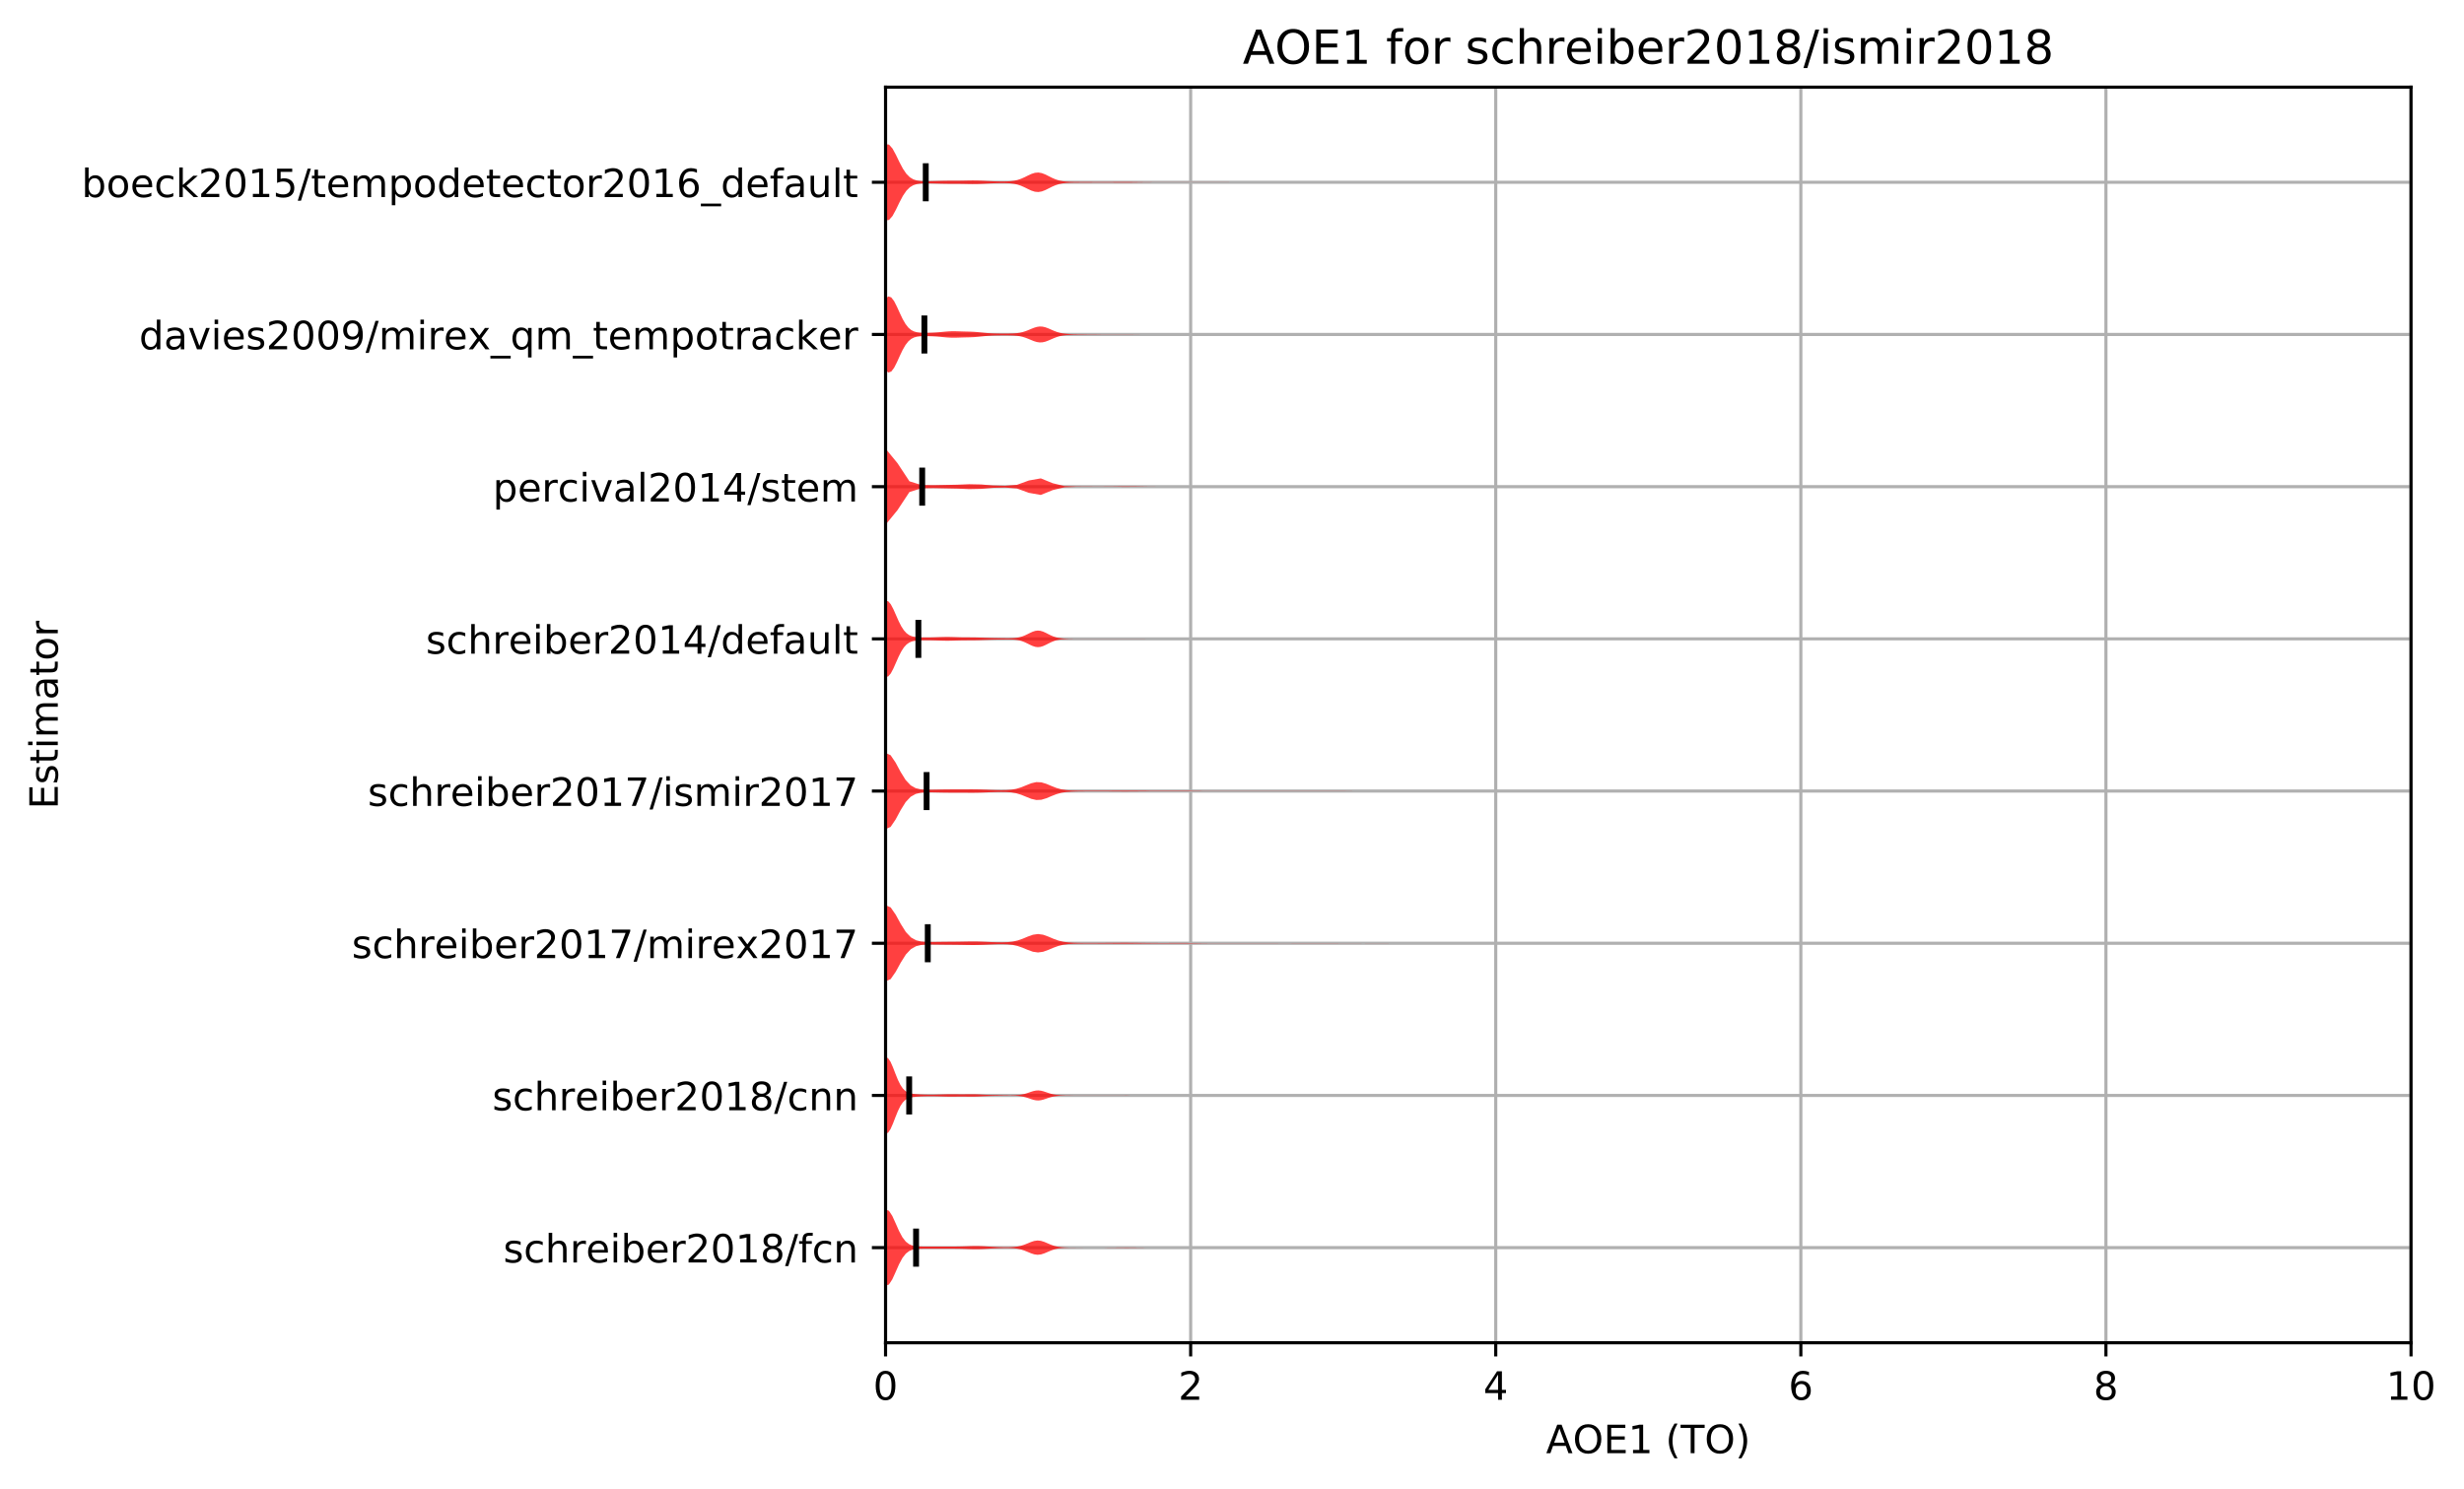 <?xml version="1.0" encoding="utf-8" standalone="no"?>
<!DOCTYPE svg PUBLIC "-//W3C//DTD SVG 1.1//EN"
  "http://www.w3.org/Graphics/SVG/1.1/DTD/svg11.dtd">
<!-- Created with matplotlib (http://matplotlib.org/) -->
<svg height="381.426pt" version="1.1" viewBox="0 0 630.909 381.426" width="630.909pt" xmlns="http://www.w3.org/2000/svg" xmlns:xlink="http://www.w3.org/1999/xlink">
 <defs>
  <style type="text/css">
*{stroke-linecap:butt;stroke-linejoin:round;}
  </style>
 </defs>
 <g id="figure_1">
  <g id="patch_1">
   <path d="M -0 381.426 
L 630.909 381.426 
L 630.909 0 
L -0 0 
z
" style="fill:#ffffff;"/>
  </g>
  <g id="axes_1">
   <g id="patch_2">
    <path d="M 226.747 343.87 
L 617.347 343.87 
L 617.347 22.318 
L 226.747 22.318 
z
" style="fill:#ffffff;"/>
   </g>
   <g id="matplotlib.axis_1">
    <g id="xtick_1">
     <g id="line2d_1">
      <path clip-path="url(#pba149d9619)" d="M 226.747 343.87 
L 226.747 22.318 
" style="fill:none;stroke:#b0b0b0;stroke-linecap:square;stroke-width:0.8;"/>
     </g>
     <g id="line2d_2">
      <defs>
       <path d="M 0 0 
L 0 3.5 
" id="mef70a4fabc" style="stroke:#000000;stroke-width:0.8;"/>
      </defs>
      <g>
       <use style="stroke:#000000;stroke-width:0.8;" x="226.747" xlink:href="#mef70a4fabc" y="343.87"/>
      </g>
     </g>
     <g id="text_1">
      <!-- 0 -->
      <defs>
       <path d="M 31.781 66.406 
Q 24.172 66.406 20.328 58.906 
Q 16.5 51.422 16.5 36.375 
Q 16.5 21.391 20.328 13.891 
Q 24.172 6.391 31.781 6.391 
Q 39.453 6.391 43.281 13.891 
Q 47.125 21.391 47.125 36.375 
Q 47.125 51.422 43.281 58.906 
Q 39.453 66.406 31.781 66.406 
z
M 31.781 74.219 
Q 44.047 74.219 50.516 64.516 
Q 56.984 54.828 56.984 36.375 
Q 56.984 17.969 50.516 8.266 
Q 44.047 -1.422 31.781 -1.422 
Q 19.531 -1.422 13.062 8.266 
Q 6.594 17.969 6.594 36.375 
Q 6.594 54.828 13.062 64.516 
Q 19.531 74.219 31.781 74.219 
z
" id="DejaVuSans-30"/>
      </defs>
      <g transform="translate(223.566 358.469)scale(0.1 -0.1)">
       <use xlink:href="#DejaVuSans-30"/>
      </g>
     </g>
    </g>
    <g id="xtick_2">
     <g id="line2d_3">
      <path clip-path="url(#pba149d9619)" d="M 304.867 343.87 
L 304.867 22.318 
" style="fill:none;stroke:#b0b0b0;stroke-linecap:square;stroke-width:0.8;"/>
     </g>
     <g id="line2d_4">
      <g>
       <use style="stroke:#000000;stroke-width:0.8;" x="304.867" xlink:href="#mef70a4fabc" y="343.87"/>
      </g>
     </g>
     <g id="text_2">
      <!-- 2 -->
      <defs>
       <path d="M 19.188 8.297 
L 53.609 8.297 
L 53.609 0 
L 7.328 0 
L 7.328 8.297 
Q 12.938 14.109 22.625 23.891 
Q 32.328 33.688 34.812 36.531 
Q 39.547 41.844 41.422 45.531 
Q 43.312 49.219 43.312 52.781 
Q 43.312 58.594 39.234 62.25 
Q 35.156 65.922 28.609 65.922 
Q 23.969 65.922 18.812 64.312 
Q 13.672 62.703 7.812 59.422 
L 7.812 69.391 
Q 13.766 71.781 18.938 73 
Q 24.125 74.219 28.422 74.219 
Q 39.75 74.219 46.484 68.547 
Q 53.219 62.891 53.219 53.422 
Q 53.219 48.922 51.531 44.891 
Q 49.859 40.875 45.406 35.406 
Q 44.188 33.984 37.641 27.219 
Q 31.109 20.453 19.188 8.297 
z
" id="DejaVuSans-32"/>
      </defs>
      <g transform="translate(301.686 358.469)scale(0.1 -0.1)">
       <use xlink:href="#DejaVuSans-32"/>
      </g>
     </g>
    </g>
    <g id="xtick_3">
     <g id="line2d_5">
      <path clip-path="url(#pba149d9619)" d="M 382.987 343.87 
L 382.987 22.318 
" style="fill:none;stroke:#b0b0b0;stroke-linecap:square;stroke-width:0.8;"/>
     </g>
     <g id="line2d_6">
      <g>
       <use style="stroke:#000000;stroke-width:0.8;" x="382.987" xlink:href="#mef70a4fabc" y="343.87"/>
      </g>
     </g>
     <g id="text_3">
      <!-- 4 -->
      <defs>
       <path d="M 37.797 64.312 
L 12.891 25.391 
L 37.797 25.391 
z
M 35.203 72.906 
L 47.609 72.906 
L 47.609 25.391 
L 58.016 25.391 
L 58.016 17.188 
L 47.609 17.188 
L 47.609 0 
L 37.797 0 
L 37.797 17.188 
L 4.891 17.188 
L 4.891 26.703 
z
" id="DejaVuSans-34"/>
      </defs>
      <g transform="translate(379.806 358.469)scale(0.1 -0.1)">
       <use xlink:href="#DejaVuSans-34"/>
      </g>
     </g>
    </g>
    <g id="xtick_4">
     <g id="line2d_7">
      <path clip-path="url(#pba149d9619)" d="M 461.107 343.87 
L 461.107 22.318 
" style="fill:none;stroke:#b0b0b0;stroke-linecap:square;stroke-width:0.8;"/>
     </g>
     <g id="line2d_8">
      <g>
       <use style="stroke:#000000;stroke-width:0.8;" x="461.107" xlink:href="#mef70a4fabc" y="343.87"/>
      </g>
     </g>
     <g id="text_4">
      <!-- 6 -->
      <defs>
       <path d="M 33.016 40.375 
Q 26.375 40.375 22.484 35.828 
Q 18.609 31.297 18.609 23.391 
Q 18.609 15.531 22.484 10.953 
Q 26.375 6.391 33.016 6.391 
Q 39.656 6.391 43.531 10.953 
Q 47.406 15.531 47.406 23.391 
Q 47.406 31.297 43.531 35.828 
Q 39.656 40.375 33.016 40.375 
z
M 52.594 71.297 
L 52.594 62.312 
Q 48.875 64.062 45.094 64.984 
Q 41.312 65.922 37.594 65.922 
Q 27.828 65.922 22.672 59.328 
Q 17.531 52.734 16.797 39.406 
Q 19.672 43.656 24.016 45.922 
Q 28.375 48.188 33.594 48.188 
Q 44.578 48.188 50.953 41.516 
Q 57.328 34.859 57.328 23.391 
Q 57.328 12.156 50.688 5.359 
Q 44.047 -1.422 33.016 -1.422 
Q 20.359 -1.422 13.672 8.266 
Q 6.984 17.969 6.984 36.375 
Q 6.984 53.656 15.188 63.938 
Q 23.391 74.219 37.203 74.219 
Q 40.922 74.219 44.703 73.484 
Q 48.484 72.75 52.594 71.297 
z
" id="DejaVuSans-36"/>
      </defs>
      <g transform="translate(457.926 358.469)scale(0.1 -0.1)">
       <use xlink:href="#DejaVuSans-36"/>
      </g>
     </g>
    </g>
    <g id="xtick_5">
     <g id="line2d_9">
      <path clip-path="url(#pba149d9619)" d="M 539.227 343.87 
L 539.227 22.318 
" style="fill:none;stroke:#b0b0b0;stroke-linecap:square;stroke-width:0.8;"/>
     </g>
     <g id="line2d_10">
      <g>
       <use style="stroke:#000000;stroke-width:0.8;" x="539.227" xlink:href="#mef70a4fabc" y="343.87"/>
      </g>
     </g>
     <g id="text_5">
      <!-- 8 -->
      <defs>
       <path d="M 31.781 34.625 
Q 24.75 34.625 20.719 30.859 
Q 16.703 27.094 16.703 20.516 
Q 16.703 13.922 20.719 10.156 
Q 24.75 6.391 31.781 6.391 
Q 38.812 6.391 42.859 10.172 
Q 46.922 13.969 46.922 20.516 
Q 46.922 27.094 42.891 30.859 
Q 38.875 34.625 31.781 34.625 
z
M 21.922 38.812 
Q 15.578 40.375 12.031 44.719 
Q 8.5 49.078 8.5 55.328 
Q 8.5 64.062 14.719 69.141 
Q 20.953 74.219 31.781 74.219 
Q 42.672 74.219 48.875 69.141 
Q 55.078 64.062 55.078 55.328 
Q 55.078 49.078 51.531 44.719 
Q 48 40.375 41.703 38.812 
Q 48.828 37.156 52.797 32.312 
Q 56.781 27.484 56.781 20.516 
Q 56.781 9.906 50.312 4.234 
Q 43.844 -1.422 31.781 -1.422 
Q 19.734 -1.422 13.25 4.234 
Q 6.781 9.906 6.781 20.516 
Q 6.781 27.484 10.781 32.312 
Q 14.797 37.156 21.922 38.812 
z
M 18.312 54.391 
Q 18.312 48.734 21.844 45.562 
Q 25.391 42.391 31.781 42.391 
Q 38.141 42.391 41.719 45.562 
Q 45.312 48.734 45.312 54.391 
Q 45.312 60.062 41.719 63.234 
Q 38.141 66.406 31.781 66.406 
Q 25.391 66.406 21.844 63.234 
Q 18.312 60.062 18.312 54.391 
z
" id="DejaVuSans-38"/>
      </defs>
      <g transform="translate(536.046 358.469)scale(0.1 -0.1)">
       <use xlink:href="#DejaVuSans-38"/>
      </g>
     </g>
    </g>
    <g id="xtick_6">
     <g id="line2d_11">
      <path clip-path="url(#pba149d9619)" d="M 617.347 343.87 
L 617.347 22.318 
" style="fill:none;stroke:#b0b0b0;stroke-linecap:square;stroke-width:0.8;"/>
     </g>
     <g id="line2d_12">
      <g>
       <use style="stroke:#000000;stroke-width:0.8;" x="617.347" xlink:href="#mef70a4fabc" y="343.87"/>
      </g>
     </g>
     <g id="text_6">
      <!-- 10 -->
      <defs>
       <path d="M 12.406 8.297 
L 28.516 8.297 
L 28.516 63.922 
L 10.984 60.406 
L 10.984 69.391 
L 28.422 72.906 
L 38.281 72.906 
L 38.281 8.297 
L 54.391 8.297 
L 54.391 0 
L 12.406 0 
z
" id="DejaVuSans-31"/>
      </defs>
      <g transform="translate(610.984 358.469)scale(0.1 -0.1)">
       <use xlink:href="#DejaVuSans-31"/>
       <use x="63.623" xlink:href="#DejaVuSans-30"/>
      </g>
     </g>
    </g>
    <g id="text_7">
     <!-- AOE1 (TO) -->
     <defs>
      <path d="M 34.188 63.188 
L 20.797 26.906 
L 47.609 26.906 
z
M 28.609 72.906 
L 39.797 72.906 
L 67.578 0 
L 57.328 0 
L 50.688 18.703 
L 17.828 18.703 
L 11.188 0 
L 0.781 0 
z
" id="DejaVuSans-41"/>
      <path d="M 39.406 66.219 
Q 28.656 66.219 22.328 58.203 
Q 16.016 50.203 16.016 36.375 
Q 16.016 22.609 22.328 14.594 
Q 28.656 6.594 39.406 6.594 
Q 50.141 6.594 56.422 14.594 
Q 62.703 22.609 62.703 36.375 
Q 62.703 50.203 56.422 58.203 
Q 50.141 66.219 39.406 66.219 
z
M 39.406 74.219 
Q 54.734 74.219 63.906 63.938 
Q 73.094 53.656 73.094 36.375 
Q 73.094 19.141 63.906 8.859 
Q 54.734 -1.422 39.406 -1.422 
Q 24.031 -1.422 14.812 8.828 
Q 5.609 19.094 5.609 36.375 
Q 5.609 53.656 14.812 63.938 
Q 24.031 74.219 39.406 74.219 
z
" id="DejaVuSans-4f"/>
      <path d="M 9.812 72.906 
L 55.906 72.906 
L 55.906 64.594 
L 19.672 64.594 
L 19.672 43.016 
L 54.391 43.016 
L 54.391 34.719 
L 19.672 34.719 
L 19.672 8.297 
L 56.781 8.297 
L 56.781 0 
L 9.812 0 
z
" id="DejaVuSans-45"/>
      <path id="DejaVuSans-20"/>
      <path d="M 31 75.875 
Q 24.469 64.656 21.281 53.656 
Q 18.109 42.672 18.109 31.391 
Q 18.109 20.125 21.312 9.062 
Q 24.516 -2 31 -13.188 
L 23.188 -13.188 
Q 15.875 -1.703 12.234 9.375 
Q 8.594 20.453 8.594 31.391 
Q 8.594 42.281 12.203 53.312 
Q 15.828 64.359 23.188 75.875 
z
" id="DejaVuSans-28"/>
      <path d="M -0.297 72.906 
L 61.375 72.906 
L 61.375 64.594 
L 35.5 64.594 
L 35.5 0 
L 25.594 0 
L 25.594 64.594 
L -0.297 64.594 
z
" id="DejaVuSans-54"/>
      <path d="M 8.016 75.875 
L 15.828 75.875 
Q 23.141 64.359 26.781 53.312 
Q 30.422 42.281 30.422 31.391 
Q 30.422 20.453 26.781 9.375 
Q 23.141 -1.703 15.828 -13.188 
L 8.016 -13.188 
Q 14.5 -2 17.703 9.062 
Q 20.906 20.125 20.906 31.391 
Q 20.906 42.672 17.703 53.656 
Q 14.5 64.656 8.016 75.875 
z
" id="DejaVuSans-29"/>
     </defs>
     <g transform="translate(395.87 372.147)scale(0.1 -0.1)">
      <use xlink:href="#DejaVuSans-41"/>
      <use x="68.393" xlink:href="#DejaVuSans-4f"/>
      <use x="147.104" xlink:href="#DejaVuSans-45"/>
      <use x="210.287" xlink:href="#DejaVuSans-31"/>
      <use x="273.91" xlink:href="#DejaVuSans-20"/>
      <use x="305.697" xlink:href="#DejaVuSans-28"/>
      <use x="344.711" xlink:href="#DejaVuSans-54"/>
      <use x="405.795" xlink:href="#DejaVuSans-4f"/>
      <use x="484.506" xlink:href="#DejaVuSans-29"/>
     </g>
    </g>
   </g>
   <g id="matplotlib.axis_2">
    <g id="ytick_1">
     <g id="line2d_13">
      <path clip-path="url(#pba149d9619)" d="M 226.747 319.51 
L 617.347 319.51 
" style="fill:none;stroke:#b0b0b0;stroke-linecap:square;stroke-width:0.8;"/>
     </g>
     <g id="line2d_14">
      <defs>
       <path d="M 0 0 
L -3.5 0 
" id="me86241e79c" style="stroke:#000000;stroke-width:0.8;"/>
      </defs>
      <g>
       <use style="stroke:#000000;stroke-width:0.8;" x="226.747" xlink:href="#me86241e79c" y="319.51"/>
      </g>
     </g>
     <g id="text_8">
      <!-- schreiber2018/fcn -->
      <defs>
       <path d="M 44.281 53.078 
L 44.281 44.578 
Q 40.484 46.531 36.375 47.5 
Q 32.281 48.484 27.875 48.484 
Q 21.188 48.484 17.844 46.438 
Q 14.5 44.391 14.5 40.281 
Q 14.5 37.156 16.891 35.375 
Q 19.281 33.594 26.516 31.984 
L 29.594 31.297 
Q 39.156 29.25 43.188 25.516 
Q 47.219 21.781 47.219 15.094 
Q 47.219 7.469 41.188 3.016 
Q 35.156 -1.422 24.609 -1.422 
Q 20.219 -1.422 15.453 -0.562 
Q 10.688 0.297 5.422 2 
L 5.422 11.281 
Q 10.406 8.688 15.234 7.391 
Q 20.062 6.109 24.812 6.109 
Q 31.156 6.109 34.562 8.281 
Q 37.984 10.453 37.984 14.406 
Q 37.984 18.062 35.516 20.016 
Q 33.062 21.969 24.703 23.781 
L 21.578 24.516 
Q 13.234 26.266 9.516 29.906 
Q 5.812 33.547 5.812 39.891 
Q 5.812 47.609 11.281 51.797 
Q 16.75 56 26.812 56 
Q 31.781 56 36.172 55.266 
Q 40.578 54.547 44.281 53.078 
z
" id="DejaVuSans-73"/>
       <path d="M 48.781 52.594 
L 48.781 44.188 
Q 44.969 46.297 41.141 47.344 
Q 37.312 48.391 33.406 48.391 
Q 24.656 48.391 19.812 42.844 
Q 14.984 37.312 14.984 27.297 
Q 14.984 17.281 19.812 11.734 
Q 24.656 6.203 33.406 6.203 
Q 37.312 6.203 41.141 7.25 
Q 44.969 8.297 48.781 10.406 
L 48.781 2.094 
Q 45.016 0.344 40.984 -0.531 
Q 36.969 -1.422 32.422 -1.422 
Q 20.062 -1.422 12.781 6.344 
Q 5.516 14.109 5.516 27.297 
Q 5.516 40.672 12.859 48.328 
Q 20.219 56 33.016 56 
Q 37.156 56 41.109 55.141 
Q 45.062 54.297 48.781 52.594 
z
" id="DejaVuSans-63"/>
       <path d="M 54.891 33.016 
L 54.891 0 
L 45.906 0 
L 45.906 32.719 
Q 45.906 40.484 42.875 44.328 
Q 39.844 48.188 33.797 48.188 
Q 26.516 48.188 22.312 43.547 
Q 18.109 38.922 18.109 30.906 
L 18.109 0 
L 9.078 0 
L 9.078 75.984 
L 18.109 75.984 
L 18.109 46.188 
Q 21.344 51.125 25.703 53.562 
Q 30.078 56 35.797 56 
Q 45.219 56 50.047 50.172 
Q 54.891 44.344 54.891 33.016 
z
" id="DejaVuSans-68"/>
       <path d="M 41.109 46.297 
Q 39.594 47.172 37.812 47.578 
Q 36.031 48 33.891 48 
Q 26.266 48 22.188 43.047 
Q 18.109 38.094 18.109 28.812 
L 18.109 0 
L 9.078 0 
L 9.078 54.688 
L 18.109 54.688 
L 18.109 46.188 
Q 20.953 51.172 25.484 53.578 
Q 30.031 56 36.531 56 
Q 37.453 56 38.578 55.875 
Q 39.703 55.766 41.062 55.516 
z
" id="DejaVuSans-72"/>
       <path d="M 56.203 29.594 
L 56.203 25.203 
L 14.891 25.203 
Q 15.484 15.922 20.484 11.062 
Q 25.484 6.203 34.422 6.203 
Q 39.594 6.203 44.453 7.469 
Q 49.312 8.734 54.109 11.281 
L 54.109 2.781 
Q 49.266 0.734 44.188 -0.344 
Q 39.109 -1.422 33.891 -1.422 
Q 20.797 -1.422 13.156 6.188 
Q 5.516 13.812 5.516 26.812 
Q 5.516 40.234 12.766 48.109 
Q 20.016 56 32.328 56 
Q 43.359 56 49.781 48.891 
Q 56.203 41.797 56.203 29.594 
z
M 47.219 32.234 
Q 47.125 39.594 43.094 43.984 
Q 39.062 48.391 32.422 48.391 
Q 24.906 48.391 20.391 44.141 
Q 15.875 39.891 15.188 32.172 
z
" id="DejaVuSans-65"/>
       <path d="M 9.422 54.688 
L 18.406 54.688 
L 18.406 0 
L 9.422 0 
z
M 9.422 75.984 
L 18.406 75.984 
L 18.406 64.594 
L 9.422 64.594 
z
" id="DejaVuSans-69"/>
       <path d="M 48.688 27.297 
Q 48.688 37.203 44.609 42.844 
Q 40.531 48.484 33.406 48.484 
Q 26.266 48.484 22.188 42.844 
Q 18.109 37.203 18.109 27.297 
Q 18.109 17.391 22.188 11.75 
Q 26.266 6.109 33.406 6.109 
Q 40.531 6.109 44.609 11.75 
Q 48.688 17.391 48.688 27.297 
z
M 18.109 46.391 
Q 20.953 51.266 25.266 53.625 
Q 29.594 56 35.594 56 
Q 45.562 56 51.781 48.094 
Q 58.016 40.188 58.016 27.297 
Q 58.016 14.406 51.781 6.484 
Q 45.562 -1.422 35.594 -1.422 
Q 29.594 -1.422 25.266 0.953 
Q 20.953 3.328 18.109 8.203 
L 18.109 0 
L 9.078 0 
L 9.078 75.984 
L 18.109 75.984 
z
" id="DejaVuSans-62"/>
       <path d="M 25.391 72.906 
L 33.688 72.906 
L 8.297 -9.281 
L 0 -9.281 
z
" id="DejaVuSans-2f"/>
       <path d="M 37.109 75.984 
L 37.109 68.5 
L 28.516 68.5 
Q 23.688 68.5 21.797 66.547 
Q 19.922 64.594 19.922 59.516 
L 19.922 54.688 
L 34.719 54.688 
L 34.719 47.703 
L 19.922 47.703 
L 19.922 0 
L 10.891 0 
L 10.891 47.703 
L 2.297 47.703 
L 2.297 54.688 
L 10.891 54.688 
L 10.891 58.5 
Q 10.891 67.625 15.141 71.797 
Q 19.391 75.984 28.609 75.984 
z
" id="DejaVuSans-66"/>
       <path d="M 54.891 33.016 
L 54.891 0 
L 45.906 0 
L 45.906 32.719 
Q 45.906 40.484 42.875 44.328 
Q 39.844 48.188 33.797 48.188 
Q 26.516 48.188 22.312 43.547 
Q 18.109 38.922 18.109 30.906 
L 18.109 0 
L 9.078 0 
L 9.078 54.688 
L 18.109 54.688 
L 18.109 46.188 
Q 21.344 51.125 25.703 53.562 
Q 30.078 56 35.797 56 
Q 45.219 56 50.047 50.172 
Q 54.891 44.344 54.891 33.016 
z
" id="DejaVuSans-6e"/>
      </defs>
      <g transform="translate(128.875 323.309)scale(0.1 -0.1)">
       <use xlink:href="#DejaVuSans-73"/>
       <use x="52.1" xlink:href="#DejaVuSans-63"/>
       <use x="107.08" xlink:href="#DejaVuSans-68"/>
       <use x="170.459" xlink:href="#DejaVuSans-72"/>
       <use x="211.541" xlink:href="#DejaVuSans-65"/>
       <use x="273.064" xlink:href="#DejaVuSans-69"/>
       <use x="300.848" xlink:href="#DejaVuSans-62"/>
       <use x="364.324" xlink:href="#DejaVuSans-65"/>
       <use x="425.848" xlink:href="#DejaVuSans-72"/>
       <use x="466.961" xlink:href="#DejaVuSans-32"/>
       <use x="530.584" xlink:href="#DejaVuSans-30"/>
       <use x="594.207" xlink:href="#DejaVuSans-31"/>
       <use x="657.83" xlink:href="#DejaVuSans-38"/>
       <use x="721.453" xlink:href="#DejaVuSans-2f"/>
       <use x="755.145" xlink:href="#DejaVuSans-66"/>
       <use x="790.35" xlink:href="#DejaVuSans-63"/>
       <use x="845.33" xlink:href="#DejaVuSans-6e"/>
      </g>
     </g>
    </g>
    <g id="ytick_2">
     <g id="line2d_15">
      <path clip-path="url(#pba149d9619)" d="M 226.747 280.534 
L 617.347 280.534 
" style="fill:none;stroke:#b0b0b0;stroke-linecap:square;stroke-width:0.8;"/>
     </g>
     <g id="line2d_16">
      <g>
       <use style="stroke:#000000;stroke-width:0.8;" x="226.747" xlink:href="#me86241e79c" y="280.534"/>
      </g>
     </g>
     <g id="text_9">
      <!-- schreiber2018/cnn -->
      <g transform="translate(126.058 284.333)scale(0.1 -0.1)">
       <use xlink:href="#DejaVuSans-73"/>
       <use x="52.1" xlink:href="#DejaVuSans-63"/>
       <use x="107.08" xlink:href="#DejaVuSans-68"/>
       <use x="170.459" xlink:href="#DejaVuSans-72"/>
       <use x="211.541" xlink:href="#DejaVuSans-65"/>
       <use x="273.064" xlink:href="#DejaVuSans-69"/>
       <use x="300.848" xlink:href="#DejaVuSans-62"/>
       <use x="364.324" xlink:href="#DejaVuSans-65"/>
       <use x="425.848" xlink:href="#DejaVuSans-72"/>
       <use x="466.961" xlink:href="#DejaVuSans-32"/>
       <use x="530.584" xlink:href="#DejaVuSans-30"/>
       <use x="594.207" xlink:href="#DejaVuSans-31"/>
       <use x="657.83" xlink:href="#DejaVuSans-38"/>
       <use x="721.453" xlink:href="#DejaVuSans-2f"/>
       <use x="755.145" xlink:href="#DejaVuSans-63"/>
       <use x="810.125" xlink:href="#DejaVuSans-6e"/>
       <use x="873.504" xlink:href="#DejaVuSans-6e"/>
      </g>
     </g>
    </g>
    <g id="ytick_3">
     <g id="line2d_17">
      <path clip-path="url(#pba149d9619)" d="M 226.747 241.558 
L 617.347 241.558 
" style="fill:none;stroke:#b0b0b0;stroke-linecap:square;stroke-width:0.8;"/>
     </g>
     <g id="line2d_18">
      <g>
       <use style="stroke:#000000;stroke-width:0.8;" x="226.747" xlink:href="#me86241e79c" y="241.558"/>
      </g>
     </g>
     <g id="text_10">
      <!-- schreiber2017/mirex2017 -->
      <defs>
       <path d="M 8.203 72.906 
L 55.078 72.906 
L 55.078 68.703 
L 28.609 0 
L 18.312 0 
L 43.219 64.594 
L 8.203 64.594 
z
" id="DejaVuSans-37"/>
       <path d="M 52 44.188 
Q 55.375 50.25 60.062 53.125 
Q 64.75 56 71.094 56 
Q 79.641 56 84.281 50.016 
Q 88.922 44.047 88.922 33.016 
L 88.922 0 
L 79.891 0 
L 79.891 32.719 
Q 79.891 40.578 77.094 44.375 
Q 74.312 48.188 68.609 48.188 
Q 61.625 48.188 57.562 43.547 
Q 53.516 38.922 53.516 30.906 
L 53.516 0 
L 44.484 0 
L 44.484 32.719 
Q 44.484 40.625 41.703 44.406 
Q 38.922 48.188 33.109 48.188 
Q 26.219 48.188 22.156 43.531 
Q 18.109 38.875 18.109 30.906 
L 18.109 0 
L 9.078 0 
L 9.078 54.688 
L 18.109 54.688 
L 18.109 46.188 
Q 21.188 51.219 25.484 53.609 
Q 29.781 56 35.688 56 
Q 41.656 56 45.828 52.969 
Q 50 49.953 52 44.188 
z
" id="DejaVuSans-6d"/>
       <path d="M 54.891 54.688 
L 35.109 28.078 
L 55.906 0 
L 45.312 0 
L 29.391 21.484 
L 13.484 0 
L 2.875 0 
L 24.125 28.609 
L 4.688 54.688 
L 15.281 54.688 
L 29.781 35.203 
L 44.281 54.688 
z
" id="DejaVuSans-78"/>
      </defs>
      <g transform="translate(90.084 245.357)scale(0.1 -0.1)">
       <use xlink:href="#DejaVuSans-73"/>
       <use x="52.1" xlink:href="#DejaVuSans-63"/>
       <use x="107.08" xlink:href="#DejaVuSans-68"/>
       <use x="170.459" xlink:href="#DejaVuSans-72"/>
       <use x="211.541" xlink:href="#DejaVuSans-65"/>
       <use x="273.064" xlink:href="#DejaVuSans-69"/>
       <use x="300.848" xlink:href="#DejaVuSans-62"/>
       <use x="364.324" xlink:href="#DejaVuSans-65"/>
       <use x="425.848" xlink:href="#DejaVuSans-72"/>
       <use x="466.961" xlink:href="#DejaVuSans-32"/>
       <use x="530.584" xlink:href="#DejaVuSans-30"/>
       <use x="594.207" xlink:href="#DejaVuSans-31"/>
       <use x="657.83" xlink:href="#DejaVuSans-37"/>
       <use x="721.453" xlink:href="#DejaVuSans-2f"/>
       <use x="755.145" xlink:href="#DejaVuSans-6d"/>
       <use x="852.557" xlink:href="#DejaVuSans-69"/>
       <use x="880.34" xlink:href="#DejaVuSans-72"/>
       <use x="921.422" xlink:href="#DejaVuSans-65"/>
       <use x="982.93" xlink:href="#DejaVuSans-78"/>
       <use x="1042.109" xlink:href="#DejaVuSans-32"/>
       <use x="1105.732" xlink:href="#DejaVuSans-30"/>
       <use x="1169.355" xlink:href="#DejaVuSans-31"/>
       <use x="1232.979" xlink:href="#DejaVuSans-37"/>
      </g>
     </g>
    </g>
    <g id="ytick_4">
     <g id="line2d_19">
      <path clip-path="url(#pba149d9619)" d="M 226.747 202.582 
L 617.347 202.582 
" style="fill:none;stroke:#b0b0b0;stroke-linecap:square;stroke-width:0.8;"/>
     </g>
     <g id="line2d_20">
      <g>
       <use style="stroke:#000000;stroke-width:0.8;" x="226.747" xlink:href="#me86241e79c" y="202.582"/>
      </g>
     </g>
     <g id="text_11">
      <!-- schreiber2017/ismir2017 -->
      <g transform="translate(94.164 206.381)scale(0.1 -0.1)">
       <use xlink:href="#DejaVuSans-73"/>
       <use x="52.1" xlink:href="#DejaVuSans-63"/>
       <use x="107.08" xlink:href="#DejaVuSans-68"/>
       <use x="170.459" xlink:href="#DejaVuSans-72"/>
       <use x="211.541" xlink:href="#DejaVuSans-65"/>
       <use x="273.064" xlink:href="#DejaVuSans-69"/>
       <use x="300.848" xlink:href="#DejaVuSans-62"/>
       <use x="364.324" xlink:href="#DejaVuSans-65"/>
       <use x="425.848" xlink:href="#DejaVuSans-72"/>
       <use x="466.961" xlink:href="#DejaVuSans-32"/>
       <use x="530.584" xlink:href="#DejaVuSans-30"/>
       <use x="594.207" xlink:href="#DejaVuSans-31"/>
       <use x="657.83" xlink:href="#DejaVuSans-37"/>
       <use x="721.453" xlink:href="#DejaVuSans-2f"/>
       <use x="755.145" xlink:href="#DejaVuSans-69"/>
       <use x="782.928" xlink:href="#DejaVuSans-73"/>
       <use x="835.027" xlink:href="#DejaVuSans-6d"/>
       <use x="932.439" xlink:href="#DejaVuSans-69"/>
       <use x="960.223" xlink:href="#DejaVuSans-72"/>
       <use x="1001.336" xlink:href="#DejaVuSans-32"/>
       <use x="1064.959" xlink:href="#DejaVuSans-30"/>
       <use x="1128.582" xlink:href="#DejaVuSans-31"/>
       <use x="1192.205" xlink:href="#DejaVuSans-37"/>
      </g>
     </g>
    </g>
    <g id="ytick_5">
     <g id="line2d_21">
      <path clip-path="url(#pba149d9619)" d="M 226.747 163.606 
L 617.347 163.606 
" style="fill:none;stroke:#b0b0b0;stroke-linecap:square;stroke-width:0.8;"/>
     </g>
     <g id="line2d_22">
      <g>
       <use style="stroke:#000000;stroke-width:0.8;" x="226.747" xlink:href="#me86241e79c" y="163.606"/>
      </g>
     </g>
     <g id="text_12">
      <!-- schreiber2014/default -->
      <defs>
       <path d="M 45.406 46.391 
L 45.406 75.984 
L 54.391 75.984 
L 54.391 0 
L 45.406 0 
L 45.406 8.203 
Q 42.578 3.328 38.25 0.953 
Q 33.938 -1.422 27.875 -1.422 
Q 17.969 -1.422 11.734 6.484 
Q 5.516 14.406 5.516 27.297 
Q 5.516 40.188 11.734 48.094 
Q 17.969 56 27.875 56 
Q 33.938 56 38.25 53.625 
Q 42.578 51.266 45.406 46.391 
z
M 14.797 27.297 
Q 14.797 17.391 18.875 11.75 
Q 22.953 6.109 30.078 6.109 
Q 37.203 6.109 41.297 11.75 
Q 45.406 17.391 45.406 27.297 
Q 45.406 37.203 41.297 42.844 
Q 37.203 48.484 30.078 48.484 
Q 22.953 48.484 18.875 42.844 
Q 14.797 37.203 14.797 27.297 
z
" id="DejaVuSans-64"/>
       <path d="M 34.281 27.484 
Q 23.391 27.484 19.188 25 
Q 14.984 22.516 14.984 16.5 
Q 14.984 11.719 18.141 8.906 
Q 21.297 6.109 26.703 6.109 
Q 34.188 6.109 38.703 11.406 
Q 43.219 16.703 43.219 25.484 
L 43.219 27.484 
z
M 52.203 31.203 
L 52.203 0 
L 43.219 0 
L 43.219 8.297 
Q 40.141 3.328 35.547 0.953 
Q 30.953 -1.422 24.312 -1.422 
Q 15.922 -1.422 10.953 3.297 
Q 6 8.016 6 15.922 
Q 6 25.141 12.172 29.828 
Q 18.359 34.516 30.609 34.516 
L 43.219 34.516 
L 43.219 35.406 
Q 43.219 41.609 39.141 45 
Q 35.062 48.391 27.688 48.391 
Q 23 48.391 18.547 47.266 
Q 14.109 46.141 10.016 43.891 
L 10.016 52.203 
Q 14.938 54.109 19.578 55.047 
Q 24.219 56 28.609 56 
Q 40.484 56 46.344 49.844 
Q 52.203 43.703 52.203 31.203 
z
" id="DejaVuSans-61"/>
       <path d="M 8.5 21.578 
L 8.5 54.688 
L 17.484 54.688 
L 17.484 21.922 
Q 17.484 14.156 20.5 10.266 
Q 23.531 6.391 29.594 6.391 
Q 36.859 6.391 41.078 11.031 
Q 45.312 15.672 45.312 23.688 
L 45.312 54.688 
L 54.297 54.688 
L 54.297 0 
L 45.312 0 
L 45.312 8.406 
Q 42.047 3.422 37.719 1 
Q 33.406 -1.422 27.688 -1.422 
Q 18.266 -1.422 13.375 4.438 
Q 8.5 10.297 8.5 21.578 
z
M 31.109 56 
z
" id="DejaVuSans-75"/>
       <path d="M 9.422 75.984 
L 18.406 75.984 
L 18.406 0 
L 9.422 0 
z
" id="DejaVuSans-6c"/>
       <path d="M 18.312 70.219 
L 18.312 54.688 
L 36.812 54.688 
L 36.812 47.703 
L 18.312 47.703 
L 18.312 18.016 
Q 18.312 11.328 20.141 9.422 
Q 21.969 7.516 27.594 7.516 
L 36.812 7.516 
L 36.812 0 
L 27.594 0 
Q 17.188 0 13.234 3.875 
Q 9.281 7.766 9.281 18.016 
L 9.281 47.703 
L 2.688 47.703 
L 2.688 54.688 
L 9.281 54.688 
L 9.281 70.219 
z
" id="DejaVuSans-74"/>
      </defs>
      <g transform="translate(109.045 167.405)scale(0.1 -0.1)">
       <use xlink:href="#DejaVuSans-73"/>
       <use x="52.1" xlink:href="#DejaVuSans-63"/>
       <use x="107.08" xlink:href="#DejaVuSans-68"/>
       <use x="170.459" xlink:href="#DejaVuSans-72"/>
       <use x="211.541" xlink:href="#DejaVuSans-65"/>
       <use x="273.064" xlink:href="#DejaVuSans-69"/>
       <use x="300.848" xlink:href="#DejaVuSans-62"/>
       <use x="364.324" xlink:href="#DejaVuSans-65"/>
       <use x="425.848" xlink:href="#DejaVuSans-72"/>
       <use x="466.961" xlink:href="#DejaVuSans-32"/>
       <use x="530.584" xlink:href="#DejaVuSans-30"/>
       <use x="594.207" xlink:href="#DejaVuSans-31"/>
       <use x="657.83" xlink:href="#DejaVuSans-34"/>
       <use x="721.453" xlink:href="#DejaVuSans-2f"/>
       <use x="755.145" xlink:href="#DejaVuSans-64"/>
       <use x="818.621" xlink:href="#DejaVuSans-65"/>
       <use x="880.145" xlink:href="#DejaVuSans-66"/>
       <use x="915.35" xlink:href="#DejaVuSans-61"/>
       <use x="976.629" xlink:href="#DejaVuSans-75"/>
       <use x="1040.008" xlink:href="#DejaVuSans-6c"/>
       <use x="1067.791" xlink:href="#DejaVuSans-74"/>
      </g>
     </g>
    </g>
    <g id="ytick_6">
     <g id="line2d_23">
      <path clip-path="url(#pba149d9619)" d="M 226.747 124.63 
L 617.347 124.63 
" style="fill:none;stroke:#b0b0b0;stroke-linecap:square;stroke-width:0.8;"/>
     </g>
     <g id="line2d_24">
      <g>
       <use style="stroke:#000000;stroke-width:0.8;" x="226.747" xlink:href="#me86241e79c" y="124.63"/>
      </g>
     </g>
     <g id="text_13">
      <!-- percival2014/stem -->
      <defs>
       <path d="M 18.109 8.203 
L 18.109 -20.797 
L 9.078 -20.797 
L 9.078 54.688 
L 18.109 54.688 
L 18.109 46.391 
Q 20.953 51.266 25.266 53.625 
Q 29.594 56 35.594 56 
Q 45.562 56 51.781 48.094 
Q 58.016 40.188 58.016 27.297 
Q 58.016 14.406 51.781 6.484 
Q 45.562 -1.422 35.594 -1.422 
Q 29.594 -1.422 25.266 0.953 
Q 20.953 3.328 18.109 8.203 
z
M 48.688 27.297 
Q 48.688 37.203 44.609 42.844 
Q 40.531 48.484 33.406 48.484 
Q 26.266 48.484 22.188 42.844 
Q 18.109 37.203 18.109 27.297 
Q 18.109 17.391 22.188 11.75 
Q 26.266 6.109 33.406 6.109 
Q 40.531 6.109 44.609 11.75 
Q 48.688 17.391 48.688 27.297 
z
" id="DejaVuSans-70"/>
       <path d="M 2.984 54.688 
L 12.5 54.688 
L 29.594 8.797 
L 46.688 54.688 
L 56.203 54.688 
L 35.688 0 
L 23.484 0 
z
" id="DejaVuSans-76"/>
      </defs>
      <g transform="translate(126.194 128.429)scale(0.1 -0.1)">
       <use xlink:href="#DejaVuSans-70"/>
       <use x="63.477" xlink:href="#DejaVuSans-65"/>
       <use x="125" xlink:href="#DejaVuSans-72"/>
       <use x="166.082" xlink:href="#DejaVuSans-63"/>
       <use x="221.062" xlink:href="#DejaVuSans-69"/>
       <use x="248.846" xlink:href="#DejaVuSans-76"/>
       <use x="308.025" xlink:href="#DejaVuSans-61"/>
       <use x="369.305" xlink:href="#DejaVuSans-6c"/>
       <use x="397.088" xlink:href="#DejaVuSans-32"/>
       <use x="460.711" xlink:href="#DejaVuSans-30"/>
       <use x="524.334" xlink:href="#DejaVuSans-31"/>
       <use x="587.957" xlink:href="#DejaVuSans-34"/>
       <use x="651.58" xlink:href="#DejaVuSans-2f"/>
       <use x="685.271" xlink:href="#DejaVuSans-73"/>
       <use x="737.371" xlink:href="#DejaVuSans-74"/>
       <use x="776.58" xlink:href="#DejaVuSans-65"/>
       <use x="838.104" xlink:href="#DejaVuSans-6d"/>
      </g>
     </g>
    </g>
    <g id="ytick_7">
     <g id="line2d_25">
      <path clip-path="url(#pba149d9619)" d="M 226.747 85.654 
L 617.347 85.654 
" style="fill:none;stroke:#b0b0b0;stroke-linecap:square;stroke-width:0.8;"/>
     </g>
     <g id="line2d_26">
      <g>
       <use style="stroke:#000000;stroke-width:0.8;" x="226.747" xlink:href="#me86241e79c" y="85.654"/>
      </g>
     </g>
     <g id="text_14">
      <!-- davies2009/mirex_qm_tempotracker -->
      <defs>
       <path d="M 10.984 1.516 
L 10.984 10.5 
Q 14.703 8.734 18.5 7.812 
Q 22.312 6.891 25.984 6.891 
Q 35.75 6.891 40.891 13.453 
Q 46.047 20.016 46.781 33.406 
Q 43.953 29.203 39.594 26.953 
Q 35.25 24.703 29.984 24.703 
Q 19.047 24.703 12.672 31.312 
Q 6.297 37.938 6.297 49.422 
Q 6.297 60.641 12.938 67.422 
Q 19.578 74.219 30.609 74.219 
Q 43.266 74.219 49.922 64.516 
Q 56.594 54.828 56.594 36.375 
Q 56.594 19.141 48.406 8.859 
Q 40.234 -1.422 26.422 -1.422 
Q 22.703 -1.422 18.891 -0.688 
Q 15.094 0.047 10.984 1.516 
z
M 30.609 32.422 
Q 37.25 32.422 41.125 36.953 
Q 45.016 41.5 45.016 49.422 
Q 45.016 57.281 41.125 61.844 
Q 37.25 66.406 30.609 66.406 
Q 23.969 66.406 20.094 61.844 
Q 16.219 57.281 16.219 49.422 
Q 16.219 41.5 20.094 36.953 
Q 23.969 32.422 30.609 32.422 
z
" id="DejaVuSans-39"/>
       <path d="M 50.984 -16.609 
L 50.984 -23.578 
L -0.984 -23.578 
L -0.984 -16.609 
z
" id="DejaVuSans-5f"/>
       <path d="M 14.797 27.297 
Q 14.797 17.391 18.875 11.75 
Q 22.953 6.109 30.078 6.109 
Q 37.203 6.109 41.297 11.75 
Q 45.406 17.391 45.406 27.297 
Q 45.406 37.203 41.297 42.844 
Q 37.203 48.484 30.078 48.484 
Q 22.953 48.484 18.875 42.844 
Q 14.797 37.203 14.797 27.297 
z
M 45.406 8.203 
Q 42.578 3.328 38.25 0.953 
Q 33.938 -1.422 27.875 -1.422 
Q 17.969 -1.422 11.734 6.484 
Q 5.516 14.406 5.516 27.297 
Q 5.516 40.188 11.734 48.094 
Q 17.969 56 27.875 56 
Q 33.938 56 38.25 53.625 
Q 42.578 51.266 45.406 46.391 
L 45.406 54.688 
L 54.391 54.688 
L 54.391 -20.797 
L 45.406 -20.797 
z
" id="DejaVuSans-71"/>
       <path d="M 30.609 48.391 
Q 23.391 48.391 19.188 42.75 
Q 14.984 37.109 14.984 27.297 
Q 14.984 17.484 19.156 11.844 
Q 23.344 6.203 30.609 6.203 
Q 37.797 6.203 41.984 11.859 
Q 46.188 17.531 46.188 27.297 
Q 46.188 37.016 41.984 42.703 
Q 37.797 48.391 30.609 48.391 
z
M 30.609 56 
Q 42.328 56 49.016 48.375 
Q 55.719 40.766 55.719 27.297 
Q 55.719 13.875 49.016 6.219 
Q 42.328 -1.422 30.609 -1.422 
Q 18.844 -1.422 12.172 6.219 
Q 5.516 13.875 5.516 27.297 
Q 5.516 40.766 12.172 48.375 
Q 18.844 56 30.609 56 
z
" id="DejaVuSans-6f"/>
       <path d="M 9.078 75.984 
L 18.109 75.984 
L 18.109 31.109 
L 44.922 54.688 
L 56.391 54.688 
L 27.391 29.109 
L 57.625 0 
L 45.906 0 
L 18.109 26.703 
L 18.109 0 
L 9.078 0 
z
" id="DejaVuSans-6b"/>
      </defs>
      <g transform="translate(35.617 89.453)scale(0.1 -0.1)">
       <use xlink:href="#DejaVuSans-64"/>
       <use x="63.477" xlink:href="#DejaVuSans-61"/>
       <use x="124.756" xlink:href="#DejaVuSans-76"/>
       <use x="183.936" xlink:href="#DejaVuSans-69"/>
       <use x="211.719" xlink:href="#DejaVuSans-65"/>
       <use x="273.242" xlink:href="#DejaVuSans-73"/>
       <use x="325.342" xlink:href="#DejaVuSans-32"/>
       <use x="388.965" xlink:href="#DejaVuSans-30"/>
       <use x="452.588" xlink:href="#DejaVuSans-30"/>
       <use x="516.211" xlink:href="#DejaVuSans-39"/>
       <use x="579.834" xlink:href="#DejaVuSans-2f"/>
       <use x="613.525" xlink:href="#DejaVuSans-6d"/>
       <use x="710.938" xlink:href="#DejaVuSans-69"/>
       <use x="738.721" xlink:href="#DejaVuSans-72"/>
       <use x="779.803" xlink:href="#DejaVuSans-65"/>
       <use x="841.311" xlink:href="#DejaVuSans-78"/>
       <use x="900.49" xlink:href="#DejaVuSans-5f"/>
       <use x="950.49" xlink:href="#DejaVuSans-71"/>
       <use x="1013.967" xlink:href="#DejaVuSans-6d"/>
       <use x="1111.379" xlink:href="#DejaVuSans-5f"/>
       <use x="1161.379" xlink:href="#DejaVuSans-74"/>
       <use x="1200.588" xlink:href="#DejaVuSans-65"/>
       <use x="1262.111" xlink:href="#DejaVuSans-6d"/>
       <use x="1359.523" xlink:href="#DejaVuSans-70"/>
       <use x="1423" xlink:href="#DejaVuSans-6f"/>
       <use x="1484.182" xlink:href="#DejaVuSans-74"/>
       <use x="1523.391" xlink:href="#DejaVuSans-72"/>
       <use x="1564.504" xlink:href="#DejaVuSans-61"/>
       <use x="1625.783" xlink:href="#DejaVuSans-63"/>
       <use x="1680.764" xlink:href="#DejaVuSans-6b"/>
       <use x="1738.627" xlink:href="#DejaVuSans-65"/>
       <use x="1800.15" xlink:href="#DejaVuSans-72"/>
      </g>
     </g>
    </g>
    <g id="ytick_8">
     <g id="line2d_27">
      <path clip-path="url(#pba149d9619)" d="M 226.747 46.678 
L 617.347 46.678 
" style="fill:none;stroke:#b0b0b0;stroke-linecap:square;stroke-width:0.8;"/>
     </g>
     <g id="line2d_28">
      <g>
       <use style="stroke:#000000;stroke-width:0.8;" x="226.747" xlink:href="#me86241e79c" y="46.678"/>
      </g>
     </g>
     <g id="text_15">
      <!-- boeck2015/tempodetector2016_default -->
      <defs>
       <path d="M 10.797 72.906 
L 49.516 72.906 
L 49.516 64.594 
L 19.828 64.594 
L 19.828 46.734 
Q 21.969 47.469 24.109 47.828 
Q 26.266 48.188 28.422 48.188 
Q 40.625 48.188 47.75 41.5 
Q 54.891 34.812 54.891 23.391 
Q 54.891 11.625 47.562 5.094 
Q 40.234 -1.422 26.906 -1.422 
Q 22.312 -1.422 17.547 -0.641 
Q 12.797 0.141 7.719 1.703 
L 7.719 11.625 
Q 12.109 9.234 16.797 8.062 
Q 21.484 6.891 26.703 6.891 
Q 35.156 6.891 40.078 11.328 
Q 45.016 15.766 45.016 23.391 
Q 45.016 31 40.078 35.438 
Q 35.156 39.891 26.703 39.891 
Q 22.75 39.891 18.812 39.016 
Q 14.891 38.141 10.797 36.281 
z
" id="DejaVuSans-35"/>
      </defs>
      <g transform="translate(20.878 50.477)scale(0.1 -0.1)">
       <use xlink:href="#DejaVuSans-62"/>
       <use x="63.477" xlink:href="#DejaVuSans-6f"/>
       <use x="124.658" xlink:href="#DejaVuSans-65"/>
       <use x="186.182" xlink:href="#DejaVuSans-63"/>
       <use x="241.162" xlink:href="#DejaVuSans-6b"/>
       <use x="299.072" xlink:href="#DejaVuSans-32"/>
       <use x="362.695" xlink:href="#DejaVuSans-30"/>
       <use x="426.318" xlink:href="#DejaVuSans-31"/>
       <use x="489.941" xlink:href="#DejaVuSans-35"/>
       <use x="553.564" xlink:href="#DejaVuSans-2f"/>
       <use x="587.256" xlink:href="#DejaVuSans-74"/>
       <use x="626.465" xlink:href="#DejaVuSans-65"/>
       <use x="687.988" xlink:href="#DejaVuSans-6d"/>
       <use x="785.4" xlink:href="#DejaVuSans-70"/>
       <use x="848.877" xlink:href="#DejaVuSans-6f"/>
       <use x="910.059" xlink:href="#DejaVuSans-64"/>
       <use x="973.535" xlink:href="#DejaVuSans-65"/>
       <use x="1035.059" xlink:href="#DejaVuSans-74"/>
       <use x="1074.268" xlink:href="#DejaVuSans-65"/>
       <use x="1135.791" xlink:href="#DejaVuSans-63"/>
       <use x="1190.771" xlink:href="#DejaVuSans-74"/>
       <use x="1229.98" xlink:href="#DejaVuSans-6f"/>
       <use x="1291.162" xlink:href="#DejaVuSans-72"/>
       <use x="1332.275" xlink:href="#DejaVuSans-32"/>
       <use x="1395.898" xlink:href="#DejaVuSans-30"/>
       <use x="1459.521" xlink:href="#DejaVuSans-31"/>
       <use x="1523.145" xlink:href="#DejaVuSans-36"/>
       <use x="1586.768" xlink:href="#DejaVuSans-5f"/>
       <use x="1636.768" xlink:href="#DejaVuSans-64"/>
       <use x="1700.244" xlink:href="#DejaVuSans-65"/>
       <use x="1761.768" xlink:href="#DejaVuSans-66"/>
       <use x="1796.973" xlink:href="#DejaVuSans-61"/>
       <use x="1858.252" xlink:href="#DejaVuSans-75"/>
       <use x="1921.631" xlink:href="#DejaVuSans-6c"/>
       <use x="1949.414" xlink:href="#DejaVuSans-74"/>
      </g>
     </g>
    </g>
    <g id="text_16">
     <!-- Estimator -->
     <g transform="translate(14.798 207.217)rotate(-90)scale(0.1 -0.1)">
      <use xlink:href="#DejaVuSans-45"/>
      <use x="63.184" xlink:href="#DejaVuSans-73"/>
      <use x="115.283" xlink:href="#DejaVuSans-74"/>
      <use x="154.492" xlink:href="#DejaVuSans-69"/>
      <use x="182.275" xlink:href="#DejaVuSans-6d"/>
      <use x="279.688" xlink:href="#DejaVuSans-61"/>
      <use x="340.967" xlink:href="#DejaVuSans-74"/>
      <use x="380.176" xlink:href="#DejaVuSans-6f"/>
      <use x="441.357" xlink:href="#DejaVuSans-72"/>
     </g>
    </g>
   </g>
   <g id="PolyCollection_1">
    <path clip-path="url(#pba149d9619)" d="M 226.747 309.766 
L 226.747 329.254 
L 227.612 328.953 
L 228.477 327.625 
L 229.342 325.717 
L 230.207 323.764 
L 231.072 322.158 
L 231.937 321.046 
L 232.803 320.382 
L 233.668 320.034 
L 234.533 319.873 
L 235.398 319.807 
L 236.263 319.786 
L 237.128 319.781 
L 237.993 319.782 
L 238.858 319.783 
L 239.723 319.782 
L 240.588 319.781 
L 241.454 319.78 
L 242.319 319.781 
L 243.184 319.782 
L 244.049 319.784 
L 244.914 319.789 
L 245.779 319.801 
L 246.644 319.824 
L 247.509 319.856 
L 248.374 319.89 
L 249.239 319.915 
L 250.105 319.92 
L 250.97 319.903 
L 251.835 319.864 
L 252.7 319.813 
L 253.565 319.758 
L 254.43 319.707 
L 255.295 319.664 
L 256.16 319.632 
L 257.025 319.612 
L 257.89 319.609 
L 258.756 319.626 
L 259.621 319.678 
L 260.486 319.783 
L 261.351 319.965 
L 262.216 320.236 
L 263.081 320.581 
L 263.946 320.941 
L 264.811 321.224 
L 265.676 321.341 
L 266.541 321.248 
L 267.406 320.975 
L 268.272 320.606 
L 269.137 320.24 
L 270.002 319.944 
L 270.867 319.742 
L 271.732 319.624 
L 272.597 319.564 
L 273.462 319.536 
L 274.327 319.524 
L 275.192 319.52 
L 276.057 319.518 
L 276.923 319.518 
L 277.788 319.517 
L 278.653 319.516 
L 279.518 319.515 
L 280.383 319.514 
L 281.248 319.514 
L 282.113 319.515 
L 282.978 319.518 
L 283.843 319.521 
L 284.708 319.527 
L 285.574 319.534 
L 286.439 319.542 
L 287.304 319.549 
L 288.169 319.552 
L 289.034 319.551 
L 289.899 319.545 
L 290.764 319.537 
L 291.629 319.529 
L 292.494 319.522 
L 293.359 319.516 
L 294.225 319.513 
L 295.09 319.511 
L 295.955 319.511 
L 296.82 319.51 
L 297.685 319.51 
L 298.55 319.51 
L 299.415 319.51 
L 300.28 319.511 
L 301.145 319.511 
L 302.01 319.512 
L 302.876 319.513 
L 303.741 319.515 
L 304.606 319.516 
L 305.471 319.516 
L 306.336 319.517 
L 307.201 319.516 
L 308.066 319.515 
L 308.931 319.514 
L 309.796 319.513 
L 310.661 319.512 
L 311.526 319.512 
L 312.392 319.512 
L 312.392 319.508 
L 312.392 319.508 
L 311.526 319.508 
L 310.661 319.508 
L 309.796 319.507 
L 308.931 319.507 
L 308.066 319.505 
L 307.201 319.504 
L 306.336 319.504 
L 305.471 319.504 
L 304.606 319.504 
L 303.741 319.506 
L 302.876 319.507 
L 302.01 319.508 
L 301.145 319.509 
L 300.28 319.51 
L 299.415 319.51 
L 298.55 319.51 
L 297.685 319.51 
L 296.82 319.51 
L 295.955 319.51 
L 295.09 319.509 
L 294.225 319.507 
L 293.359 319.504 
L 292.494 319.499 
L 291.629 319.491 
L 290.764 319.483 
L 289.899 319.475 
L 289.034 319.469 
L 288.169 319.468 
L 287.304 319.472 
L 286.439 319.478 
L 285.574 319.486 
L 284.708 319.493 
L 283.843 319.499 
L 282.978 319.503 
L 282.113 319.505 
L 281.248 319.506 
L 280.383 319.506 
L 279.518 319.505 
L 278.653 319.504 
L 277.788 319.503 
L 276.923 319.502 
L 276.057 319.502 
L 275.192 319.5 
L 274.327 319.496 
L 273.462 319.484 
L 272.597 319.457 
L 271.732 319.396 
L 270.867 319.278 
L 270.002 319.076 
L 269.137 318.781 
L 268.272 318.414 
L 267.406 318.045 
L 266.541 317.772 
L 265.676 317.679 
L 264.811 317.796 
L 263.946 318.079 
L 263.081 318.439 
L 262.216 318.784 
L 261.351 319.055 
L 260.486 319.237 
L 259.621 319.342 
L 258.756 319.394 
L 257.89 319.412 
L 257.025 319.408 
L 256.16 319.389 
L 255.295 319.357 
L 254.43 319.313 
L 253.565 319.262 
L 252.7 319.207 
L 251.835 319.156 
L 250.97 319.118 
L 250.105 319.1 
L 249.239 319.106 
L 248.374 319.13 
L 247.509 319.164 
L 246.644 319.196 
L 245.779 319.219 
L 244.914 319.232 
L 244.049 319.237 
L 243.184 319.238 
L 242.319 319.239 
L 241.454 319.24 
L 240.588 319.24 
L 239.723 319.239 
L 238.858 319.238 
L 237.993 319.238 
L 237.128 319.239 
L 236.263 319.235 
L 235.398 319.213 
L 234.533 319.147 
L 233.668 318.986 
L 232.803 318.638 
L 231.937 317.974 
L 231.072 316.862 
L 230.207 315.256 
L 229.342 313.303 
L 228.477 311.395 
L 227.612 310.067 
L 226.747 309.766 
z
" style="fill:#ff0000;fill-opacity:0.75;"/>
   </g>
   <g id="PolyCollection_2">
    <path clip-path="url(#pba149d9619)" d="M 226.747 270.79 
L 226.747 290.278 
L 227.378 290.095 
L 228.01 289.174 
L 228.641 287.741 
L 229.272 286.106 
L 229.904 284.552 
L 230.535 283.268 
L 231.166 282.325 
L 231.798 281.698 
L 232.429 281.315 
L 233.06 281.092 
L 233.692 280.964 
L 234.323 280.886 
L 234.954 280.833 
L 235.586 280.794 
L 236.217 280.765 
L 236.848 280.744 
L 237.48 280.731 
L 238.111 280.725 
L 238.742 280.726 
L 239.374 280.734 
L 240.005 280.748 
L 240.636 280.766 
L 241.267 280.787 
L 241.899 280.807 
L 242.53 280.823 
L 243.161 280.832 
L 243.793 280.833 
L 244.424 280.829 
L 245.055 280.821 
L 245.687 280.814 
L 246.318 280.812 
L 246.949 280.816 
L 247.581 280.824 
L 248.212 280.832 
L 248.843 280.835 
L 249.475 280.829 
L 250.106 280.812 
L 250.737 280.785 
L 251.369 280.754 
L 252 280.721 
L 252.631 280.692 
L 253.263 280.669 
L 253.894 280.651 
L 254.525 280.637 
L 255.157 280.625 
L 255.788 280.615 
L 256.419 280.605 
L 257.051 280.596 
L 257.682 280.588 
L 258.313 280.584 
L 258.945 280.584 
L 259.576 280.593 
L 260.207 280.617 
L 260.839 280.664 
L 261.47 280.746 
L 262.101 280.87 
L 262.733 281.04 
L 263.364 281.247 
L 263.995 281.464 
L 264.627 281.658 
L 265.258 281.786 
L 265.889 281.821 
L 266.521 281.753 
L 267.152 281.598 
L 267.783 281.392 
L 268.415 281.174 
L 269.046 280.977 
L 269.677 280.822 
L 270.309 280.712 
L 270.94 280.641 
L 271.571 280.6 
L 272.203 280.576 
L 272.834 280.564 
L 273.465 280.557 
L 274.097 280.552 
L 274.728 280.549 
L 275.359 280.547 
L 275.991 280.545 
L 276.622 280.544 
L 277.253 280.543 
L 277.885 280.542 
L 278.516 280.541 
L 279.147 280.541 
L 279.779 280.541 
L 280.41 280.541 
L 281.041 280.541 
L 281.673 280.542 
L 282.304 280.542 
L 282.935 280.542 
L 283.567 280.541 
L 284.198 280.542 
L 284.829 280.542 
L 285.461 280.543 
L 286.092 280.545 
L 286.723 280.547 
L 287.355 280.549 
L 287.986 280.55 
L 288.617 280.549 
L 289.249 280.548 
L 289.249 280.52 
L 289.249 280.52 
L 288.617 280.519 
L 287.986 280.519 
L 287.355 280.52 
L 286.723 280.521 
L 286.092 280.523 
L 285.461 280.525 
L 284.829 280.526 
L 284.198 280.527 
L 283.567 280.527 
L 282.935 280.527 
L 282.304 280.527 
L 281.673 280.527 
L 281.041 280.527 
L 280.41 280.527 
L 279.779 280.527 
L 279.147 280.527 
L 278.516 280.527 
L 277.885 280.526 
L 277.253 280.525 
L 276.622 280.524 
L 275.991 280.523 
L 275.359 280.521 
L 274.728 280.519 
L 274.097 280.516 
L 273.465 280.512 
L 272.834 280.504 
L 272.203 280.492 
L 271.571 280.469 
L 270.94 280.427 
L 270.309 280.357 
L 269.677 280.247 
L 269.046 280.091 
L 268.415 279.895 
L 267.783 279.676 
L 267.152 279.47 
L 266.521 279.315 
L 265.889 279.247 
L 265.258 279.282 
L 264.627 279.411 
L 263.995 279.604 
L 263.364 279.822 
L 262.733 280.028 
L 262.101 280.198 
L 261.47 280.322 
L 260.839 280.404 
L 260.207 280.452 
L 259.576 280.476 
L 258.945 280.485 
L 258.313 280.485 
L 257.682 280.48 
L 257.051 280.472 
L 256.419 280.463 
L 255.788 280.453 
L 255.157 280.443 
L 254.525 280.432 
L 253.894 280.418 
L 253.263 280.399 
L 252.631 280.376 
L 252 280.347 
L 251.369 280.315 
L 250.737 280.283 
L 250.106 280.257 
L 249.475 280.24 
L 248.843 280.233 
L 248.212 280.236 
L 247.581 280.244 
L 246.949 280.252 
L 246.318 280.256 
L 245.687 280.254 
L 245.055 280.247 
L 244.424 280.24 
L 243.793 280.235 
L 243.161 280.236 
L 242.53 280.246 
L 241.899 280.261 
L 241.267 280.281 
L 240.636 280.302 
L 240.005 280.32 
L 239.374 280.334 
L 238.742 280.342 
L 238.111 280.343 
L 237.48 280.337 
L 236.848 280.324 
L 236.217 280.303 
L 235.586 280.274 
L 234.954 280.235 
L 234.323 280.182 
L 233.692 280.104 
L 233.06 279.976 
L 232.429 279.754 
L 231.798 279.37 
L 231.166 278.744 
L 230.535 277.8 
L 229.904 276.517 
L 229.272 274.963 
L 228.641 273.327 
L 228.01 271.894 
L 227.378 270.974 
L 226.747 270.79 
z
" style="fill:#ff0000;fill-opacity:0.75;"/>
   </g>
   <g id="PolyCollection_3">
    <path clip-path="url(#pba149d9619)" d="M 226.747 231.814 
L 226.747 251.302 
L 228.048 250.746 
L 229.349 248.868 
L 230.65 246.495 
L 231.951 244.43 
L 233.252 243.051 
L 234.553 242.318 
L 235.854 242.005 
L 237.155 241.902 
L 238.456 241.886 
L 239.757 241.899 
L 241.058 241.916 
L 242.359 241.93 
L 243.66 241.94 
L 244.961 241.951 
L 246.262 241.971 
L 247.563 241.997 
L 248.864 242.014 
L 250.165 242.006 
L 251.466 241.968 
L 252.767 241.91 
L 254.068 241.849 
L 255.369 241.805 
L 256.67 241.792 
L 257.971 241.836 
L 259.272 241.978 
L 260.573 242.268 
L 261.874 242.721 
L 263.175 243.266 
L 264.476 243.731 
L 265.777 243.92 
L 267.078 243.743 
L 268.379 243.281 
L 269.68 242.726 
L 270.981 242.253 
L 272.282 241.937 
L 273.583 241.765 
L 274.884 241.684 
L 276.186 241.649 
L 277.487 241.636 
L 278.788 241.633 
L 280.089 241.635 
L 281.39 241.639 
L 282.691 241.644 
L 283.992 241.65 
L 285.293 241.657 
L 286.594 241.663 
L 287.895 241.665 
L 289.196 241.662 
L 290.497 241.653 
L 291.798 241.642 
L 293.099 241.631 
L 294.4 241.622 
L 295.701 241.615 
L 297.002 241.612 
L 298.303 241.611 
L 299.604 241.613 
L 300.905 241.616 
L 302.206 241.617 
L 303.507 241.615 
L 304.808 241.609 
L 306.109 241.599 
L 307.41 241.589 
L 308.711 241.581 
L 310.012 241.576 
L 311.313 241.574 
L 312.614 241.574 
L 313.915 241.575 
L 315.216 241.575 
L 316.517 241.575 
L 317.818 241.575 
L 319.119 241.574 
L 320.42 241.574 
L 321.721 241.574 
L 323.022 241.574 
L 324.323 241.574 
L 325.624 241.572 
L 326.925 241.571 
L 328.226 241.57 
L 329.527 241.569 
L 330.828 241.571 
L 332.129 241.573 
L 333.43 241.575 
L 334.731 241.576 
L 336.032 241.576 
L 337.333 241.575 
L 338.634 241.574 
L 339.935 241.572 
L 341.236 241.572 
L 342.537 241.571 
L 343.838 241.569 
L 345.139 241.567 
L 346.44 241.565 
L 347.741 241.563 
L 349.042 241.563 
L 350.343 241.563 
L 351.644 241.565 
L 352.945 241.566 
L 354.246 241.566 
L 355.547 241.566 
L 355.547 241.551 
L 355.547 241.551 
L 354.246 241.55 
L 352.945 241.55 
L 351.644 241.551 
L 350.343 241.553 
L 349.042 241.554 
L 347.741 241.553 
L 346.44 241.551 
L 345.139 241.549 
L 343.838 241.547 
L 342.537 241.546 
L 341.236 241.545 
L 339.935 241.544 
L 338.634 241.543 
L 337.333 241.541 
L 336.032 241.54 
L 334.731 241.54 
L 333.43 241.541 
L 332.129 241.543 
L 330.828 241.546 
L 329.527 241.547 
L 328.226 241.547 
L 326.925 241.545 
L 325.624 241.544 
L 324.323 241.543 
L 323.022 241.542 
L 321.721 241.542 
L 320.42 241.543 
L 319.119 241.542 
L 317.818 241.542 
L 316.517 241.541 
L 315.216 241.541 
L 313.915 241.541 
L 312.614 241.542 
L 311.313 241.543 
L 310.012 241.541 
L 308.711 241.536 
L 307.41 241.527 
L 306.109 241.517 
L 304.808 241.507 
L 303.507 241.501 
L 302.206 241.499 
L 300.905 241.5 
L 299.604 241.503 
L 298.303 241.505 
L 297.002 241.505 
L 295.701 241.501 
L 294.4 241.494 
L 293.099 241.485 
L 291.798 241.474 
L 290.497 241.463 
L 289.196 241.454 
L 287.895 241.451 
L 286.594 241.454 
L 285.293 241.46 
L 283.992 241.466 
L 282.691 241.472 
L 281.39 241.478 
L 280.089 241.482 
L 278.788 241.484 
L 277.487 241.48 
L 276.186 241.467 
L 274.884 241.433 
L 273.583 241.352 
L 272.282 241.179 
L 270.981 240.864 
L 269.68 240.39 
L 268.379 239.835 
L 267.078 239.373 
L 265.777 239.196 
L 264.476 239.385 
L 263.175 239.85 
L 261.874 240.395 
L 260.573 240.848 
L 259.272 241.138 
L 257.971 241.28 
L 256.67 241.324 
L 255.369 241.312 
L 254.068 241.267 
L 252.767 241.206 
L 251.466 241.148 
L 250.165 241.11 
L 248.864 241.102 
L 247.563 241.12 
L 246.262 241.145 
L 244.961 241.165 
L 243.66 241.177 
L 242.359 241.186 
L 241.058 241.2 
L 239.757 241.218 
L 238.456 241.23 
L 237.155 241.214 
L 235.854 241.112 
L 234.553 240.798 
L 233.252 240.065 
L 231.951 238.687 
L 230.65 236.622 
L 229.349 234.248 
L 228.048 232.37 
L 226.747 231.814 
z
" style="fill:#ff0000;fill-opacity:0.75;"/>
   </g>
   <g id="PolyCollection_4">
    <path clip-path="url(#pba149d9619)" d="M 226.747 192.838 
L 226.747 212.326 
L 228.034 211.769 
L 229.32 209.87 
L 230.607 207.478 
L 231.893 205.411 
L 233.18 204.043 
L 234.466 203.323 
L 235.753 203.019 
L 237.04 202.923 
L 238.326 202.915 
L 239.613 202.938 
L 240.899 202.967 
L 242.186 202.989 
L 243.472 202.997 
L 244.759 202.997 
L 246.046 202.999 
L 247.332 203.007 
L 248.619 203.015 
L 249.905 203.008 
L 251.192 202.978 
L 252.478 202.928 
L 253.765 202.873 
L 255.052 202.827 
L 256.338 202.805 
L 257.625 202.825 
L 258.911 202.922 
L 260.198 203.148 
L 261.484 203.54 
L 262.771 204.063 
L 264.058 204.576 
L 265.344 204.874 
L 266.631 204.817 
L 267.917 204.43 
L 269.204 203.885 
L 270.49 203.38 
L 271.777 203.022 
L 273.064 202.818 
L 274.35 202.721 
L 275.637 202.679 
L 276.923 202.662 
L 278.21 202.654 
L 279.496 202.65 
L 280.783 202.649 
L 282.07 202.649 
L 283.356 202.653 
L 284.643 202.66 
L 285.929 202.668 
L 287.216 202.674 
L 288.502 202.675 
L 289.789 202.67 
L 291.076 202.661 
L 292.362 202.65 
L 293.649 202.642 
L 294.935 202.635 
L 296.222 202.63 
L 297.508 202.628 
L 298.795 202.627 
L 300.082 202.629 
L 301.368 202.632 
L 302.655 202.633 
L 303.941 202.63 
L 305.228 202.624 
L 306.514 202.615 
L 307.801 202.606 
L 309.088 202.6 
L 310.374 202.596 
L 311.661 202.596 
L 312.947 202.596 
L 314.234 202.597 
L 315.52 202.597 
L 316.807 202.596 
L 318.094 202.596 
L 319.38 202.595 
L 320.667 202.595 
L 321.953 202.596 
L 323.24 202.597 
L 324.526 202.597 
L 325.813 202.596 
L 327.1 202.594 
L 328.386 202.593 
L 329.673 202.592 
L 330.959 202.593 
L 332.246 202.595 
L 333.532 202.597 
L 334.819 202.599 
L 336.105 202.599 
L 337.392 202.598 
L 338.679 202.597 
L 339.965 202.596 
L 341.252 202.595 
L 342.538 202.594 
L 343.825 202.593 
L 345.111 202.591 
L 346.398 202.589 
L 347.685 202.587 
L 348.971 202.586 
L 350.258 202.587 
L 351.544 202.588 
L 352.831 202.589 
L 354.117 202.589 
L 354.117 202.575 
L 354.117 202.575 
L 352.831 202.576 
L 351.544 202.576 
L 350.258 202.578 
L 348.971 202.578 
L 347.685 202.577 
L 346.398 202.576 
L 345.111 202.573 
L 343.825 202.571 
L 342.538 202.57 
L 341.252 202.569 
L 339.965 202.568 
L 338.679 202.567 
L 337.392 202.566 
L 336.105 202.565 
L 334.819 202.566 
L 333.532 202.567 
L 332.246 202.569 
L 330.959 202.571 
L 329.673 202.572 
L 328.386 202.572 
L 327.1 202.57 
L 325.813 202.569 
L 324.526 202.568 
L 323.24 202.567 
L 321.953 202.568 
L 320.667 202.569 
L 319.38 202.569 
L 318.094 202.569 
L 316.807 202.568 
L 315.52 202.567 
L 314.234 202.568 
L 312.947 202.568 
L 311.661 202.569 
L 310.374 202.568 
L 309.088 202.564 
L 307.801 202.558 
L 306.514 202.549 
L 305.228 202.54 
L 303.941 202.534 
L 302.655 202.531 
L 301.368 202.533 
L 300.082 202.535 
L 298.795 202.537 
L 297.508 202.537 
L 296.222 202.534 
L 294.935 202.529 
L 293.649 202.523 
L 292.362 202.514 
L 291.076 202.503 
L 289.789 202.494 
L 288.502 202.489 
L 287.216 202.49 
L 285.929 202.497 
L 284.643 202.505 
L 283.356 202.511 
L 282.07 202.515 
L 280.783 202.516 
L 279.496 202.514 
L 278.21 202.511 
L 276.923 202.502 
L 275.637 202.485 
L 274.35 202.443 
L 273.064 202.346 
L 271.777 202.142 
L 270.49 201.785 
L 269.204 201.279 
L 267.917 200.735 
L 266.631 200.348 
L 265.344 200.29 
L 264.058 200.588 
L 262.771 201.101 
L 261.484 201.624 
L 260.198 202.016 
L 258.911 202.242 
L 257.625 202.34 
L 256.338 202.359 
L 255.052 202.337 
L 253.765 202.292 
L 252.478 202.236 
L 251.192 202.186 
L 249.905 202.156 
L 248.619 202.149 
L 247.332 202.157 
L 246.046 202.165 
L 244.759 202.167 
L 243.472 202.167 
L 242.186 202.175 
L 240.899 202.197 
L 239.613 202.226 
L 238.326 202.249 
L 237.04 202.241 
L 235.753 202.146 
L 234.466 201.842 
L 233.18 201.121 
L 231.893 199.753 
L 230.607 197.686 
L 229.32 195.294 
L 228.034 193.395 
L 226.747 192.838 
z
" style="fill:#ff0000;fill-opacity:0.75;"/>
   </g>
   <g id="PolyCollection_5">
    <path clip-path="url(#pba149d9619)" d="M 226.747 153.862 
L 226.747 173.35 
L 227.419 173.234 
L 228.091 172.453 
L 228.763 171.178 
L 229.435 169.658 
L 230.107 168.142 
L 230.779 166.818 
L 231.451 165.782 
L 232.124 165.047 
L 232.796 164.569 
L 233.468 164.282 
L 234.14 164.12 
L 234.812 164.033 
L 235.484 163.989 
L 236.156 163.968 
L 236.828 163.96 
L 237.5 163.961 
L 238.172 163.969 
L 238.844 163.985 
L 239.516 164.005 
L 240.188 164.029 
L 240.86 164.052 
L 241.532 164.071 
L 242.204 164.082 
L 242.877 164.082 
L 243.549 164.071 
L 244.221 164.052 
L 244.893 164.028 
L 245.565 164.006 
L 246.237 163.989 
L 246.909 163.98 
L 247.581 163.977 
L 248.253 163.976 
L 248.925 163.973 
L 249.597 163.965 
L 250.269 163.949 
L 250.941 163.926 
L 251.613 163.9 
L 252.285 163.873 
L 252.957 163.848 
L 253.63 163.827 
L 254.302 163.809 
L 254.974 163.795 
L 255.646 163.783 
L 256.318 163.771 
L 256.99 163.761 
L 257.662 163.754 
L 258.334 163.754 
L 259.006 163.766 
L 259.678 163.803 
L 260.35 163.878 
L 261.022 164.006 
L 261.694 164.2 
L 262.366 164.462 
L 263.038 164.778 
L 263.71 165.115 
L 264.383 165.422 
L 265.055 165.642 
L 265.727 165.73 
L 266.399 165.667 
L 267.071 165.465 
L 267.743 165.165 
L 268.415 164.822 
L 269.087 164.49 
L 269.759 164.206 
L 270.431 163.988 
L 271.103 163.836 
L 271.775 163.739 
L 272.447 163.682 
L 273.119 163.65 
L 273.791 163.633 
L 274.463 163.624 
L 275.136 163.619 
L 275.808 163.616 
L 276.48 163.613 
L 277.152 163.612 
L 277.824 163.61 
L 278.496 163.609 
L 279.168 163.609 
L 279.84 163.608 
L 280.512 163.608 
L 281.184 163.608 
L 281.856 163.608 
L 282.528 163.608 
L 283.2 163.608 
L 283.872 163.608 
L 284.544 163.609 
L 285.216 163.609 
L 285.889 163.61 
L 286.561 163.61 
L 287.233 163.611 
L 287.905 163.611 
L 288.577 163.611 
L 289.249 163.611 
L 289.921 163.611 
L 290.593 163.611 
L 291.265 163.61 
L 291.937 163.61 
L 292.609 163.609 
L 293.281 163.609 
L 293.281 163.604 
L 293.281 163.604 
L 292.609 163.603 
L 291.937 163.603 
L 291.265 163.602 
L 290.593 163.602 
L 289.921 163.601 
L 289.249 163.601 
L 288.577 163.601 
L 287.905 163.601 
L 287.233 163.601 
L 286.561 163.602 
L 285.889 163.603 
L 285.216 163.603 
L 284.544 163.604 
L 283.872 163.604 
L 283.2 163.604 
L 282.528 163.604 
L 281.856 163.604 
L 281.184 163.604 
L 280.512 163.604 
L 279.84 163.604 
L 279.168 163.604 
L 278.496 163.603 
L 277.824 163.602 
L 277.152 163.601 
L 276.48 163.599 
L 275.808 163.597 
L 275.136 163.593 
L 274.463 163.588 
L 273.791 163.579 
L 273.119 163.562 
L 272.447 163.531 
L 271.775 163.473 
L 271.103 163.376 
L 270.431 163.225 
L 269.759 163.007 
L 269.087 162.723 
L 268.415 162.39 
L 267.743 162.047 
L 267.071 161.747 
L 266.399 161.545 
L 265.727 161.482 
L 265.055 161.57 
L 264.383 161.791 
L 263.71 162.097 
L 263.038 162.434 
L 262.366 162.75 
L 261.694 163.012 
L 261.022 163.206 
L 260.35 163.334 
L 259.678 163.409 
L 259.006 163.446 
L 258.334 163.459 
L 257.662 163.458 
L 256.99 163.451 
L 256.318 163.441 
L 255.646 163.43 
L 254.974 163.417 
L 254.302 163.403 
L 253.63 163.386 
L 252.957 163.364 
L 252.285 163.339 
L 251.613 163.312 
L 250.941 163.286 
L 250.269 163.263 
L 249.597 163.248 
L 248.925 163.239 
L 248.253 163.237 
L 247.581 163.236 
L 246.909 163.232 
L 246.237 163.223 
L 245.565 163.206 
L 244.893 163.184 
L 244.221 163.161 
L 243.549 163.141 
L 242.877 163.13 
L 242.204 163.13 
L 241.532 163.141 
L 240.86 163.16 
L 240.188 163.183 
L 239.516 163.207 
L 238.844 163.228 
L 238.172 163.243 
L 237.5 163.251 
L 236.828 163.253 
L 236.156 163.245 
L 235.484 163.223 
L 234.812 163.179 
L 234.14 163.092 
L 233.468 162.93 
L 232.796 162.643 
L 232.124 162.165 
L 231.451 161.43 
L 230.779 160.394 
L 230.107 159.07 
L 229.435 157.555 
L 228.763 156.034 
L 228.091 154.759 
L 227.419 153.978 
L 226.747 153.862 
z
" style="fill:#ff0000;fill-opacity:0.75;"/>
   </g>
   <g id="PolyCollection_6">
    <path clip-path="url(#pba149d9619)" d="M 226.747 114.886 
L 226.747 134.374 
L 229.805 130.644 
L 232.863 126.007 
L 235.921 125.054 
L 238.978 125.007 
L 242.036 125.068 
L 245.094 125.13 
L 248.152 125.262 
L 251.21 125.198 
L 254.268 124.932 
L 257.326 124.848 
L 260.384 125.097 
L 263.442 126.211 
L 266.499 126.752 
L 269.557 125.51 
L 272.615 124.774 
L 275.673 124.663 
L 278.731 124.653 
L 281.789 124.65 
L 284.847 124.657 
L 287.905 124.682 
L 290.963 124.668 
L 294.021 124.64 
L 297.078 124.631 
L 300.136 124.63 
L 303.194 124.63 
L 306.252 124.63 
L 309.31 124.63 
L 312.368 124.63 
L 315.426 124.63 
L 318.484 124.63 
L 321.542 124.63 
L 324.599 124.63 
L 327.657 124.63 
L 330.715 124.63 
L 333.773 124.63 
L 336.831 124.63 
L 339.889 124.63 
L 342.947 124.63 
L 346.005 124.63 
L 349.063 124.63 
L 352.121 124.63 
L 355.178 124.63 
L 358.236 124.63 
L 361.294 124.63 
L 364.352 124.63 
L 367.41 124.63 
L 370.468 124.63 
L 373.526 124.63 
L 376.584 124.63 
L 379.642 124.63 
L 382.699 124.63 
L 385.757 124.63 
L 388.815 124.63 
L 391.873 124.63 
L 394.931 124.63 
L 397.989 124.63 
L 401.047 124.63 
L 404.105 124.63 
L 407.163 124.63 
L 410.22 124.63 
L 413.278 124.63 
L 416.336 124.63 
L 419.394 124.63 
L 422.452 124.63 
L 425.51 124.63 
L 428.568 124.63 
L 431.626 124.63 
L 434.684 124.63 
L 437.742 124.63 
L 440.799 124.63 
L 443.857 124.63 
L 446.915 124.63 
L 449.973 124.63 
L 453.031 124.63 
L 456.089 124.63 
L 459.147 124.63 
L 462.205 124.63 
L 465.263 124.63 
L 468.32 124.63 
L 471.378 124.63 
L 474.436 124.63 
L 477.494 124.63 
L 480.552 124.63 
L 483.61 124.63 
L 486.668 124.63 
L 489.726 124.63 
L 492.784 124.63 
L 495.841 124.63 
L 498.899 124.63 
L 501.957 124.631 
L 505.015 124.632 
L 508.073 124.631 
L 511.131 124.63 
L 514.189 124.631 
L 517.247 124.632 
L 520.305 124.631 
L 523.363 124.63 
L 526.42 124.631 
L 529.478 124.632 
L 529.478 124.628 
L 529.478 124.628 
L 526.42 124.629 
L 523.363 124.63 
L 520.305 124.629 
L 517.247 124.628 
L 514.189 124.629 
L 511.131 124.63 
L 508.073 124.63 
L 505.015 124.628 
L 501.957 124.629 
L 498.899 124.63 
L 495.841 124.63 
L 492.784 124.63 
L 489.726 124.63 
L 486.668 124.63 
L 483.61 124.63 
L 480.552 124.63 
L 477.494 124.63 
L 474.436 124.63 
L 471.378 124.63 
L 468.32 124.63 
L 465.263 124.63 
L 462.205 124.63 
L 459.147 124.63 
L 456.089 124.63 
L 453.031 124.63 
L 449.973 124.63 
L 446.915 124.63 
L 443.857 124.63 
L 440.799 124.63 
L 437.742 124.63 
L 434.684 124.63 
L 431.626 124.63 
L 428.568 124.63 
L 425.51 124.63 
L 422.452 124.63 
L 419.394 124.63 
L 416.336 124.63 
L 413.278 124.63 
L 410.22 124.63 
L 407.163 124.63 
L 404.105 124.63 
L 401.047 124.63 
L 397.989 124.63 
L 394.931 124.63 
L 391.873 124.63 
L 388.815 124.63 
L 385.757 124.63 
L 382.699 124.63 
L 379.642 124.63 
L 376.584 124.63 
L 373.526 124.63 
L 370.468 124.63 
L 367.41 124.63 
L 364.352 124.63 
L 361.294 124.63 
L 358.236 124.63 
L 355.178 124.63 
L 352.121 124.63 
L 349.063 124.63 
L 346.005 124.63 
L 342.947 124.63 
L 339.889 124.63 
L 336.831 124.63 
L 333.773 124.63 
L 330.715 124.63 
L 327.657 124.63 
L 324.599 124.63 
L 321.542 124.63 
L 318.484 124.63 
L 315.426 124.63 
L 312.368 124.63 
L 309.31 124.63 
L 306.252 124.63 
L 303.194 124.63 
L 300.136 124.63 
L 297.078 124.629 
L 294.021 124.62 
L 290.963 124.592 
L 287.905 124.579 
L 284.847 124.603 
L 281.789 124.611 
L 278.731 124.607 
L 275.673 124.598 
L 272.615 124.487 
L 269.557 123.751 
L 266.499 122.508 
L 263.442 123.049 
L 260.384 124.163 
L 257.326 124.412 
L 254.268 124.328 
L 251.21 124.063 
L 248.152 123.998 
L 245.094 124.13 
L 242.036 124.192 
L 238.978 124.253 
L 235.921 124.206 
L 232.863 123.253 
L 229.805 118.617 
L 226.747 114.886 
z
" style="fill:#ff0000;fill-opacity:0.75;"/>
   </g>
   <g id="PolyCollection_7">
    <path clip-path="url(#pba149d9619)" d="M 226.747 76.433 
L 226.747 94.876 
L 227.478 95.398 
L 228.209 95.146 
L 228.94 94.188 
L 229.671 92.75 
L 230.402 91.129 
L 231.133 89.596 
L 231.864 88.331 
L 232.595 87.402 
L 233.326 86.787 
L 234.056 86.42 
L 234.787 86.222 
L 235.518 86.127 
L 236.249 86.088 
L 236.98 86.08 
L 237.711 86.088 
L 238.442 86.107 
L 239.173 86.14 
L 239.904 86.187 
L 240.635 86.248 
L 241.366 86.317 
L 242.097 86.386 
L 242.827 86.441 
L 243.558 86.474 
L 244.289 86.481 
L 245.02 86.468 
L 245.751 86.445 
L 246.482 86.422 
L 247.213 86.404 
L 247.944 86.387 
L 248.675 86.365 
L 249.406 86.329 
L 250.137 86.276 
L 250.868 86.207 
L 251.599 86.132 
L 252.329 86.059 
L 253.06 85.996 
L 253.791 85.948 
L 254.522 85.914 
L 255.253 85.893 
L 255.984 85.881 
L 256.715 85.875 
L 257.446 85.874 
L 258.177 85.879 
L 258.908 85.893 
L 259.639 85.926 
L 260.37 85.989 
L 261.1 86.097 
L 261.831 86.261 
L 262.562 86.488 
L 263.293 86.769 
L 264.024 87.077 
L 264.755 87.367 
L 265.486 87.588 
L 266.217 87.694 
L 266.948 87.66 
L 267.679 87.491 
L 268.41 87.221 
L 269.141 86.902 
L 269.872 86.585 
L 270.602 86.308 
L 271.333 86.092 
L 272.064 85.939 
L 272.795 85.84 
L 273.526 85.779 
L 274.257 85.744 
L 274.988 85.724 
L 275.719 85.713 
L 276.45 85.705 
L 277.181 85.7 
L 277.912 85.696 
L 278.643 85.692 
L 279.373 85.688 
L 280.104 85.685 
L 280.835 85.681 
L 281.566 85.678 
L 282.297 85.675 
L 283.028 85.673 
L 283.759 85.671 
L 284.49 85.67 
L 285.221 85.669 
L 285.952 85.669 
L 286.683 85.668 
L 287.414 85.668 
L 288.145 85.667 
L 288.875 85.666 
L 289.606 85.665 
L 290.337 85.664 
L 291.068 85.662 
L 291.799 85.661 
L 292.53 85.659 
L 293.261 85.658 
L 293.992 85.658 
L 294.723 85.657 
L 295.454 85.657 
L 296.185 85.657 
L 296.916 85.657 
L 297.646 85.658 
L 298.377 85.658 
L 299.108 85.658 
L 299.108 85.65 
L 299.108 85.65 
L 298.377 85.65 
L 297.646 85.651 
L 296.916 85.651 
L 296.185 85.651 
L 295.454 85.651 
L 294.723 85.651 
L 293.992 85.651 
L 293.261 85.65 
L 292.53 85.649 
L 291.799 85.647 
L 291.068 85.646 
L 290.337 85.644 
L 289.606 85.643 
L 288.875 85.642 
L 288.145 85.641 
L 287.414 85.64 
L 286.683 85.64 
L 285.952 85.64 
L 285.221 85.639 
L 284.49 85.638 
L 283.759 85.637 
L 283.028 85.635 
L 282.297 85.633 
L 281.566 85.63 
L 280.835 85.627 
L 280.104 85.624 
L 279.373 85.62 
L 278.643 85.617 
L 277.912 85.613 
L 277.181 85.608 
L 276.45 85.603 
L 275.719 85.596 
L 274.988 85.584 
L 274.257 85.564 
L 273.526 85.529 
L 272.795 85.469 
L 272.064 85.369 
L 271.333 85.216 
L 270.602 85 
L 269.872 84.724 
L 269.141 84.406 
L 268.41 84.087 
L 267.679 83.817 
L 266.948 83.648 
L 266.217 83.614 
L 265.486 83.72 
L 264.755 83.941 
L 264.024 84.232 
L 263.293 84.54 
L 262.562 84.82 
L 261.831 85.047 
L 261.1 85.212 
L 260.37 85.319 
L 259.639 85.382 
L 258.908 85.415 
L 258.177 85.429 
L 257.446 85.434 
L 256.715 85.433 
L 255.984 85.427 
L 255.253 85.415 
L 254.522 85.394 
L 253.791 85.361 
L 253.06 85.312 
L 252.329 85.249 
L 251.599 85.176 
L 250.868 85.101 
L 250.137 85.033 
L 249.406 84.979 
L 248.675 84.943 
L 247.944 84.921 
L 247.213 84.905 
L 246.482 84.886 
L 245.751 84.863 
L 245.02 84.84 
L 244.289 84.827 
L 243.558 84.835 
L 242.827 84.867 
L 242.097 84.923 
L 241.366 84.991 
L 240.635 85.061 
L 239.904 85.121 
L 239.173 85.168 
L 238.442 85.201 
L 237.711 85.221 
L 236.98 85.229 
L 236.249 85.22 
L 235.518 85.182 
L 234.787 85.086 
L 234.056 84.888 
L 233.326 84.521 
L 232.595 83.906 
L 231.864 82.977 
L 231.133 81.712 
L 230.402 80.179 
L 229.671 78.558 
L 228.94 77.12 
L 228.209 76.163 
L 227.478 75.91 
L 226.747 76.433 
z
" style="fill:#ff0000;fill-opacity:0.75;"/>
   </g>
   <g id="PolyCollection_8">
    <path clip-path="url(#pba149d9619)" d="M 226.747 36.934 
L 226.747 56.422 
L 227.636 56.327 
L 228.525 55.316 
L 229.414 53.682 
L 230.303 51.838 
L 231.192 50.154 
L 232.081 48.845 
L 232.97 47.959 
L 233.859 47.428 
L 234.748 47.145 
L 235.637 47.012 
L 236.526 46.961 
L 237.415 46.951 
L 238.304 46.963 
L 239.193 46.986 
L 240.082 47.012 
L 240.972 47.037 
L 241.861 47.056 
L 242.75 47.068 
L 243.639 47.072 
L 244.528 47.073 
L 245.417 47.076 
L 246.306 47.087 
L 247.195 47.104 
L 248.084 47.122 
L 248.973 47.134 
L 249.862 47.13 
L 250.751 47.107 
L 251.64 47.069 
L 252.529 47.023 
L 253.418 46.978 
L 254.307 46.939 
L 255.196 46.909 
L 256.085 46.891 
L 256.974 46.888 
L 257.863 46.906 
L 258.752 46.961 
L 259.641 47.074 
L 260.53 47.27 
L 261.419 47.566 
L 262.309 47.958 
L 263.198 48.4 
L 264.087 48.813 
L 264.976 49.098 
L 265.865 49.177 
L 266.754 49.026 
L 267.643 48.685 
L 268.532 48.243 
L 269.421 47.795 
L 270.31 47.417 
L 271.199 47.14 
L 272.088 46.962 
L 272.977 46.859 
L 273.866 46.806 
L 274.755 46.78 
L 275.644 46.767 
L 276.533 46.761 
L 277.422 46.756 
L 278.311 46.751 
L 279.2 46.747 
L 280.089 46.744 
L 280.978 46.741 
L 281.867 46.739 
L 282.756 46.738 
L 283.645 46.739 
L 284.535 46.742 
L 285.424 46.747 
L 286.313 46.752 
L 287.202 46.756 
L 288.091 46.757 
L 288.98 46.754 
L 289.869 46.746 
L 290.758 46.735 
L 291.647 46.723 
L 292.536 46.712 
L 293.425 46.703 
L 294.314 46.697 
L 295.203 46.693 
L 296.092 46.691 
L 296.981 46.69 
L 297.87 46.69 
L 298.759 46.69 
L 299.648 46.689 
L 300.537 46.689 
L 301.426 46.689 
L 302.315 46.689 
L 303.204 46.69 
L 304.093 46.689 
L 304.982 46.689 
L 305.871 46.687 
L 306.761 46.686 
L 307.65 46.684 
L 308.539 46.683 
L 309.428 46.682 
L 310.317 46.681 
L 311.206 46.681 
L 312.095 46.681 
L 312.984 46.681 
L 313.873 46.681 
L 314.762 46.681 
L 314.762 46.675 
L 314.762 46.675 
L 313.873 46.675 
L 312.984 46.675 
L 312.095 46.675 
L 311.206 46.675 
L 310.317 46.675 
L 309.428 46.675 
L 308.539 46.674 
L 307.65 46.672 
L 306.761 46.671 
L 305.871 46.669 
L 304.982 46.668 
L 304.093 46.667 
L 303.204 46.667 
L 302.315 46.667 
L 301.426 46.667 
L 300.537 46.667 
L 299.648 46.667 
L 298.759 46.667 
L 297.87 46.666 
L 296.981 46.666 
L 296.092 46.665 
L 295.203 46.663 
L 294.314 46.66 
L 293.425 46.653 
L 292.536 46.644 
L 291.647 46.633 
L 290.758 46.621 
L 289.869 46.61 
L 288.98 46.603 
L 288.091 46.6 
L 287.202 46.601 
L 286.313 46.605 
L 285.424 46.609 
L 284.535 46.614 
L 283.645 46.617 
L 282.756 46.618 
L 281.867 46.618 
L 280.978 46.616 
L 280.089 46.613 
L 279.2 46.609 
L 278.311 46.605 
L 277.422 46.6 
L 276.533 46.596 
L 275.644 46.589 
L 274.755 46.576 
L 273.866 46.55 
L 272.977 46.497 
L 272.088 46.395 
L 271.199 46.217 
L 270.31 45.94 
L 269.421 45.561 
L 268.532 45.114 
L 267.643 44.671 
L 266.754 44.33 
L 265.865 44.179 
L 264.976 44.258 
L 264.087 44.543 
L 263.198 44.956 
L 262.309 45.398 
L 261.419 45.79 
L 260.53 46.087 
L 259.641 46.282 
L 258.752 46.395 
L 257.863 46.45 
L 256.974 46.468 
L 256.085 46.465 
L 255.196 46.447 
L 254.307 46.418 
L 253.418 46.378 
L 252.529 46.333 
L 251.64 46.287 
L 250.751 46.249 
L 249.862 46.227 
L 248.973 46.223 
L 248.084 46.234 
L 247.195 46.252 
L 246.306 46.27 
L 245.417 46.28 
L 244.528 46.284 
L 243.639 46.285 
L 242.75 46.289 
L 241.861 46.3 
L 240.972 46.319 
L 240.082 46.344 
L 239.193 46.371 
L 238.304 46.393 
L 237.415 46.405 
L 236.526 46.395 
L 235.637 46.344 
L 234.748 46.211 
L 233.859 45.929 
L 232.97 45.398 
L 232.081 44.511 
L 231.192 43.202 
L 230.303 41.518 
L 229.414 39.674 
L 228.525 38.04 
L 227.636 37.029 
L 226.747 36.934 
z
" style="fill:#ff0000;fill-opacity:0.75;"/>
   </g>
   <g id="LineCollection_1">
    <path clip-path="url(#pba149d9619)" d="M 234.561 324.382 
L 234.561 314.638 
" style="fill:none;stroke:#000000;stroke-width:1.5;"/>
    <path clip-path="url(#pba149d9619)" d="M 232.797 285.406 
L 232.797 275.662 
" style="fill:none;stroke:#000000;stroke-width:1.5;"/>
    <path clip-path="url(#pba149d9619)" d="M 237.558 246.43 
L 237.558 236.686 
" style="fill:none;stroke:#000000;stroke-width:1.5;"/>
    <path clip-path="url(#pba149d9619)" d="M 237.26 207.454 
L 237.26 197.71 
" style="fill:none;stroke:#000000;stroke-width:1.5;"/>
    <path clip-path="url(#pba149d9619)" d="M 235.151 168.478 
L 235.151 158.734 
" style="fill:none;stroke:#000000;stroke-width:1.5;"/>
    <path clip-path="url(#pba149d9619)" d="M 236.128 129.502 
L 236.128 119.758 
" style="fill:none;stroke:#000000;stroke-width:1.5;"/>
    <path clip-path="url(#pba149d9619)" d="M 236.69 90.526 
L 236.69 80.782 
" style="fill:none;stroke:#000000;stroke-width:1.5;"/>
    <path clip-path="url(#pba149d9619)" d="M 237.039 51.55 
L 237.039 41.806 
" style="fill:none;stroke:#000000;stroke-width:1.5;"/>
   </g>
   <g id="patch_3">
    <path d="M 226.747 343.87 
L 226.747 22.318 
" style="fill:none;stroke:#000000;stroke-linecap:square;stroke-linejoin:miter;stroke-width:0.8;"/>
   </g>
   <g id="patch_4">
    <path d="M 617.347 343.87 
L 617.347 22.318 
" style="fill:none;stroke:#000000;stroke-linecap:square;stroke-linejoin:miter;stroke-width:0.8;"/>
   </g>
   <g id="patch_5">
    <path d="M 226.747 343.87 
L 617.347 343.87 
" style="fill:none;stroke:#000000;stroke-linecap:square;stroke-linejoin:miter;stroke-width:0.8;"/>
   </g>
   <g id="patch_6">
    <path d="M 226.747 22.318 
L 617.347 22.318 
" style="fill:none;stroke:#000000;stroke-linecap:square;stroke-linejoin:miter;stroke-width:0.8;"/>
   </g>
   <g id="text_17">
    <!-- AOE1 for schreiber2018/ismir2018 -->
    <g transform="translate(318.198 16.318)scale(0.12 -0.12)">
     <use xlink:href="#DejaVuSans-41"/>
     <use x="68.393" xlink:href="#DejaVuSans-4f"/>
     <use x="147.104" xlink:href="#DejaVuSans-45"/>
     <use x="210.287" xlink:href="#DejaVuSans-31"/>
     <use x="273.91" xlink:href="#DejaVuSans-20"/>
     <use x="305.697" xlink:href="#DejaVuSans-66"/>
     <use x="340.902" xlink:href="#DejaVuSans-6f"/>
     <use x="402.084" xlink:href="#DejaVuSans-72"/>
     <use x="443.197" xlink:href="#DejaVuSans-20"/>
     <use x="474.984" xlink:href="#DejaVuSans-73"/>
     <use x="527.084" xlink:href="#DejaVuSans-63"/>
     <use x="582.064" xlink:href="#DejaVuSans-68"/>
     <use x="645.443" xlink:href="#DejaVuSans-72"/>
     <use x="686.525" xlink:href="#DejaVuSans-65"/>
     <use x="748.049" xlink:href="#DejaVuSans-69"/>
     <use x="775.832" xlink:href="#DejaVuSans-62"/>
     <use x="839.309" xlink:href="#DejaVuSans-65"/>
     <use x="900.832" xlink:href="#DejaVuSans-72"/>
     <use x="941.945" xlink:href="#DejaVuSans-32"/>
     <use x="1005.568" xlink:href="#DejaVuSans-30"/>
     <use x="1069.191" xlink:href="#DejaVuSans-31"/>
     <use x="1132.814" xlink:href="#DejaVuSans-38"/>
     <use x="1196.438" xlink:href="#DejaVuSans-2f"/>
     <use x="1230.129" xlink:href="#DejaVuSans-69"/>
     <use x="1257.912" xlink:href="#DejaVuSans-73"/>
     <use x="1310.012" xlink:href="#DejaVuSans-6d"/>
     <use x="1407.424" xlink:href="#DejaVuSans-69"/>
     <use x="1435.207" xlink:href="#DejaVuSans-72"/>
     <use x="1476.32" xlink:href="#DejaVuSans-32"/>
     <use x="1539.943" xlink:href="#DejaVuSans-30"/>
     <use x="1603.566" xlink:href="#DejaVuSans-31"/>
     <use x="1667.189" xlink:href="#DejaVuSans-38"/>
    </g>
   </g>
  </g>
 </g>
 <defs>
  <clipPath id="pba149d9619">
   <rect height="321.552" width="390.6" x="226.747" y="22.318"/>
  </clipPath>
 </defs>
</svg>
